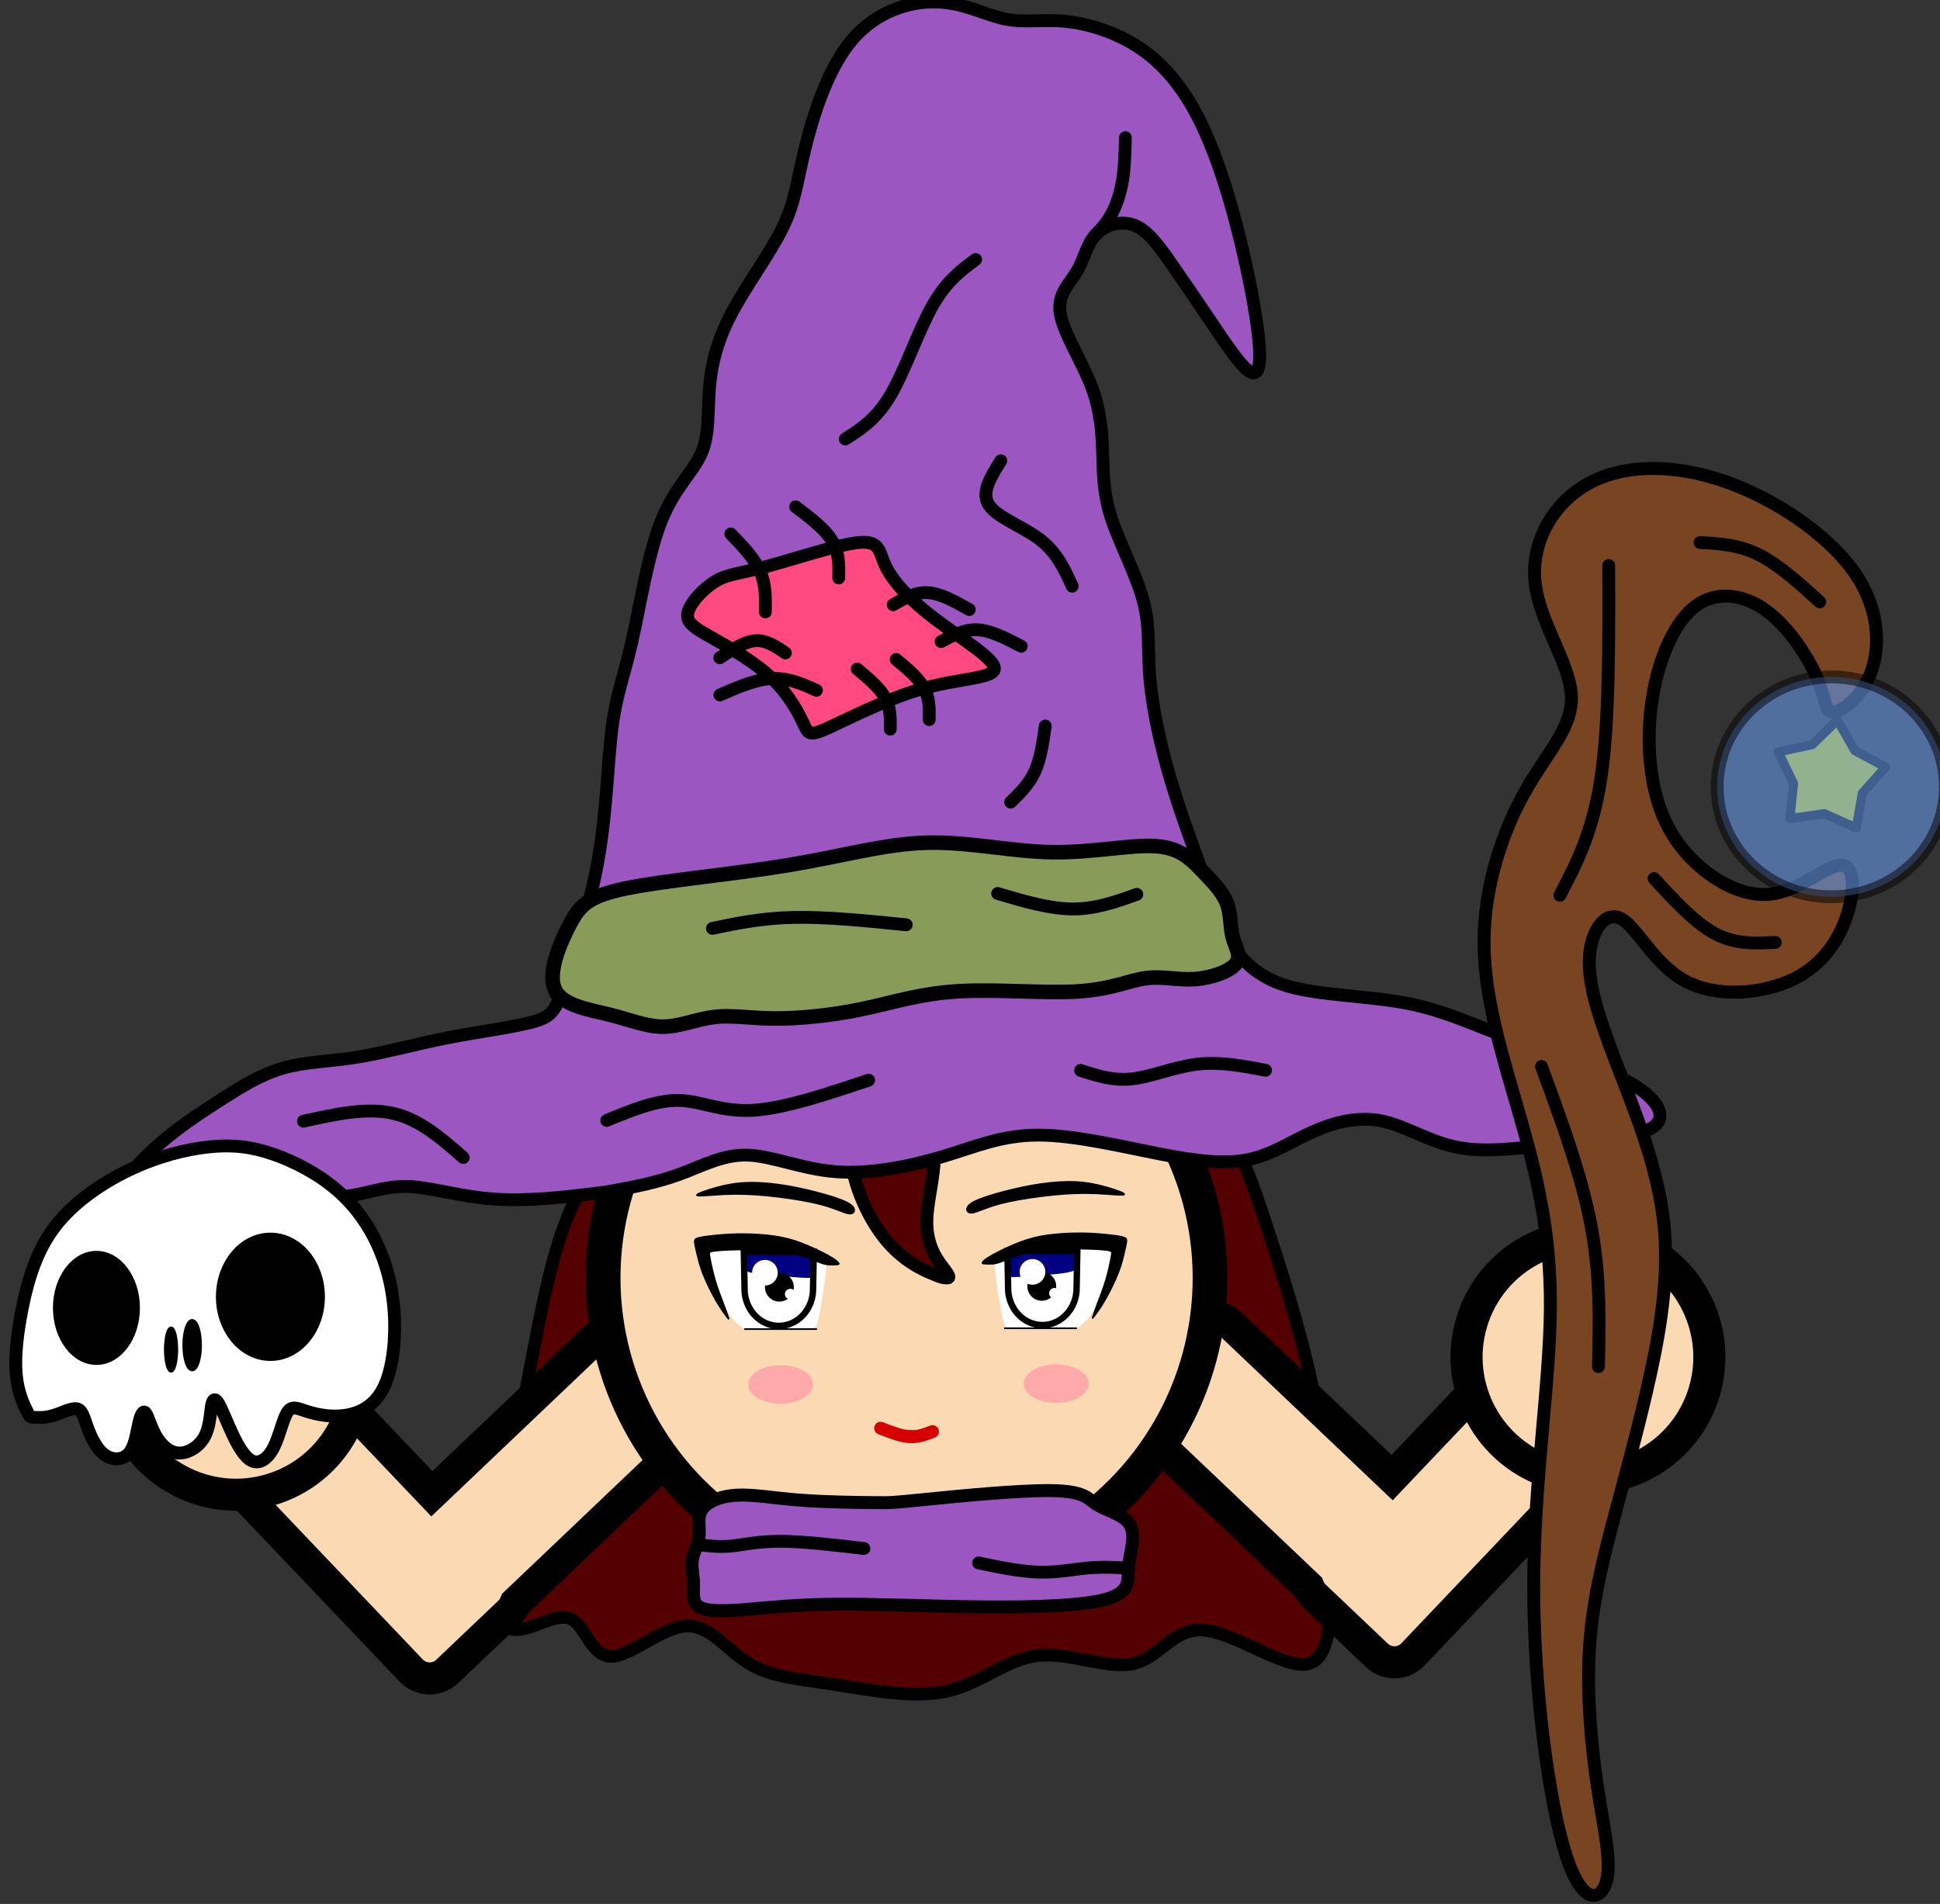 <?xml version="1.0" encoding="UTF-8" standalone="no"?>
<svg
   xmlns:dc="http://purl.org/dc/elements/1.1/"
   xmlns:cc="http://creativecommons.org/ns#"
   xmlns:rdf="http://www.w3.org/1999/02/22-rdf-syntax-ns#"
   xmlns:svg="http://www.w3.org/2000/svg"
   xmlns="http://www.w3.org/2000/svg"
   xmlns:sodipodi="http://sodipodi.sourceforge.net/DTD/sodipodi-0.dtd"
   xmlns:inkscape="http://www.inkscape.org/namespaces/inkscape"
   width="16.933mm"
   height="16.621mm"
   viewBox="0 0 16.933 16.621"
   version="1.1"
   id="svg7195"
   inkscape:version="1.0.2 (e86c870879, 2021-01-15)"
   sodipodi:docname="bruja_roja_down.svg">
  <rect x="0" y="0" width="16.933" height="16.621" fill="#333333" stroke="none"/>
  <defs
     id="defs7189">
    <inkscape:path-effect
       effect="bspline"
       id="path-effect25900"
       is_visible="true"
       lpeversion="1"
       weight="33.333"
       steps="2"
       helper_size="0"
       apply_no_weight="true"
       apply_with_weight="true"
       only_selected="false" />
    <inkscape:path-effect
       effect="bspline"
       id="path-effect6888"
       is_visible="true"
       lpeversion="1"
       weight="33.333"
       steps="2"
       helper_size="0"
       apply_no_weight="true"
       apply_with_weight="true"
       only_selected="false" />
    <inkscape:path-effect
       effect="bspline"
       id="path-effect6099"
       is_visible="true"
       lpeversion="1"
       weight="33.333"
       steps="2"
       helper_size="0"
       apply_no_weight="true"
       apply_with_weight="true"
       only_selected="false" />
    <inkscape:path-effect
       effect="bspline"
       id="path-effect5929"
       is_visible="true"
       lpeversion="1"
       weight="33.333"
       steps="2"
       helper_size="0"
       apply_no_weight="true"
       apply_with_weight="true"
       only_selected="false" />
    <inkscape:path-effect
       effect="bspline"
       id="path-effect6711"
       is_visible="true"
       lpeversion="1"
       weight="33.333"
       steps="2"
       helper_size="0"
       apply_no_weight="true"
       apply_with_weight="true"
       only_selected="false" />
    <inkscape:path-effect
       effect="bspline"
       id="path-effect6888-9"
       is_visible="true"
       lpeversion="1"
       weight="33.333"
       steps="2"
       helper_size="0"
       apply_no_weight="true"
       apply_with_weight="true"
       only_selected="false" />
    <inkscape:path-effect
       effect="bspline"
       id="path-effect6099-3"
       is_visible="true"
       lpeversion="1"
       weight="33.333"
       steps="2"
       helper_size="0"
       apply_no_weight="true"
       apply_with_weight="true"
       only_selected="false" />
    <inkscape:path-effect
       effect="bspline"
       id="path-effect5929-6"
       is_visible="true"
       lpeversion="1"
       weight="33.333"
       steps="2"
       helper_size="0"
       apply_no_weight="true"
       apply_with_weight="true"
       only_selected="false" />
    <inkscape:path-effect
       effect="bspline"
       id="path-effect6711-0"
       is_visible="true"
       lpeversion="1"
       weight="33.333"
       steps="2"
       helper_size="0"
       apply_no_weight="true"
       apply_with_weight="true"
       only_selected="false" />
    <inkscape:path-effect
       effect="bspline"
       id="path-effect29846"
       is_visible="true"
       lpeversion="1"
       weight="33.333"
       steps="2"
       helper_size="0"
       apply_no_weight="true"
       apply_with_weight="true"
       only_selected="false" />
    <inkscape:path-effect
       effect="bspline"
       id="path-effect12855"
       is_visible="true"
       lpeversion="1"
       weight="33.333"
       steps="2"
       helper_size="0"
       apply_no_weight="true"
       apply_with_weight="true"
       only_selected="false" />
    <inkscape:path-effect
       effect="bspline"
       id="path-effect12911"
       is_visible="true"
       lpeversion="1"
       weight="33.333"
       steps="2"
       helper_size="0"
       apply_no_weight="true"
       apply_with_weight="true"
       only_selected="false" />
    <inkscape:path-effect
       effect="bspline"
       id="path-effect12915"
       is_visible="true"
       lpeversion="1"
       weight="33.333"
       steps="2"
       helper_size="0"
       apply_no_weight="true"
       apply_with_weight="true"
       only_selected="false" />
    <inkscape:path-effect
       effect="bspline"
       id="path-effect12915-1"
       is_visible="true"
       lpeversion="1"
       weight="33.333"
       steps="2"
       helper_size="0"
       apply_no_weight="true"
       apply_with_weight="true"
       only_selected="false" />
    <inkscape:path-effect
       effect="bspline"
       id="path-effect12915-1-4"
       is_visible="true"
       lpeversion="1"
       weight="33.333"
       steps="2"
       helper_size="0"
       apply_no_weight="true"
       apply_with_weight="true"
       only_selected="false" />
    <inkscape:path-effect
       effect="bspline"
       id="path-effect12915-1-4-1"
       is_visible="true"
       lpeversion="1"
       weight="33.333"
       steps="2"
       helper_size="0"
       apply_no_weight="true"
       apply_with_weight="true"
       only_selected="false" />
    <inkscape:path-effect
       effect="bspline"
       id="path-effect12915-7"
       is_visible="true"
       lpeversion="1"
       weight="33.333"
       steps="2"
       helper_size="0"
       apply_no_weight="true"
       apply_with_weight="true"
       only_selected="false" />
    <inkscape:path-effect
       effect="bspline"
       id="path-effect12915-7-7"
       is_visible="true"
       lpeversion="1"
       weight="33.333"
       steps="2"
       helper_size="0"
       apply_no_weight="true"
       apply_with_weight="true"
       only_selected="false" />
    <inkscape:path-effect
       effect="bspline"
       id="path-effect12915-7-6"
       is_visible="true"
       lpeversion="1"
       weight="33.333"
       steps="2"
       helper_size="0"
       apply_no_weight="true"
       apply_with_weight="true"
       only_selected="false" />
    <inkscape:path-effect
       effect="bspline"
       id="path-effect12915-7-6-3"
       is_visible="true"
       lpeversion="1"
       weight="33.333"
       steps="2"
       helper_size="0"
       apply_no_weight="true"
       apply_with_weight="true"
       only_selected="false" />
    <inkscape:path-effect
       effect="bspline"
       id="path-effect18338"
       is_visible="true"
       lpeversion="1"
       weight="33.333"
       steps="2"
       helper_size="0"
       apply_no_weight="true"
       apply_with_weight="true"
       only_selected="false" />
    <inkscape:path-effect
       effect="bspline"
       id="path-effect25871"
       is_visible="true"
       lpeversion="1"
       weight="33.333"
       steps="2"
       helper_size="0"
       apply_no_weight="true"
       apply_with_weight="true"
       only_selected="false" />
    <inkscape:path-effect
       effect="bspline"
       id="path-effect25875"
       is_visible="true"
       lpeversion="1"
       weight="33.333"
       steps="2"
       helper_size="0"
       apply_no_weight="true"
       apply_with_weight="true"
       only_selected="false" />
    <inkscape:path-effect
       effect="bspline"
       id="path-effect28390"
       is_visible="true"
       lpeversion="1"
       weight="33.333"
       steps="2"
       helper_size="0"
       apply_no_weight="true"
       apply_with_weight="true"
       only_selected="false" />
    <inkscape:path-effect
       effect="bspline"
       id="path-effect32023"
       is_visible="true"
       lpeversion="1"
       weight="33.333"
       steps="2"
       helper_size="0"
       apply_no_weight="true"
       apply_with_weight="true"
       only_selected="false" />
    <inkscape:path-effect
       effect="bspline"
       id="path-effect32027"
       is_visible="true"
       lpeversion="1"
       weight="33.333"
       steps="2"
       helper_size="0"
       apply_no_weight="true"
       apply_with_weight="true"
       only_selected="false" />
    <inkscape:path-effect
       effect="bspline"
       id="path-effect32031"
       is_visible="true"
       lpeversion="1"
       weight="33.333"
       steps="2"
       helper_size="0"
       apply_no_weight="true"
       apply_with_weight="true"
       only_selected="false" />
    <inkscape:path-effect
       effect="bspline"
       id="path-effect32035"
       is_visible="true"
       lpeversion="1"
       weight="33.333"
       steps="2"
       helper_size="0"
       apply_no_weight="true"
       apply_with_weight="true"
       only_selected="false" />
    <inkscape:path-effect
       effect="bspline"
       id="path-effect32039"
       is_visible="true"
       lpeversion="1"
       weight="33.333"
       steps="2"
       helper_size="0"
       apply_no_weight="true"
       apply_with_weight="true"
       only_selected="false" />
    <inkscape:path-effect
       effect="bspline"
       id="path-effect32043"
       is_visible="true"
       lpeversion="1"
       weight="33.333"
       steps="2"
       helper_size="0"
       apply_no_weight="true"
       apply_with_weight="true"
       only_selected="false" />
    <inkscape:path-effect
       effect="bspline"
       id="path-effect32047"
       is_visible="true"
       lpeversion="1"
       weight="33.333"
       steps="2"
       helper_size="0"
       apply_no_weight="true"
       apply_with_weight="true"
       only_selected="false" />
    <inkscape:path-effect
       effect="bspline"
       id="path-effect32777"
       is_visible="true"
       lpeversion="1"
       weight="33.333"
       steps="2"
       helper_size="0"
       apply_no_weight="true"
       apply_with_weight="true"
       only_selected="false" />
    <inkscape:path-effect
       effect="bspline"
       id="path-effect35364"
       is_visible="true"
       lpeversion="1"
       weight="33.333"
       steps="2"
       helper_size="0"
       apply_no_weight="true"
       apply_with_weight="true"
       only_selected="false" />
    <inkscape:path-effect
       effect="bspline"
       id="path-effect35368"
       is_visible="true"
       lpeversion="1"
       weight="33.333"
       steps="2"
       helper_size="0"
       apply_no_weight="true"
       apply_with_weight="true"
       only_selected="false" />
    <inkscape:path-effect
       effect="bspline"
       id="path-effect35372"
       is_visible="true"
       lpeversion="1"
       weight="33.333"
       steps="2"
       helper_size="0"
       apply_no_weight="true"
       apply_with_weight="true"
       only_selected="false" />
    <inkscape:path-effect
       effect="bspline"
       id="path-effect35376"
       is_visible="true"
       lpeversion="1"
       weight="33.333"
       steps="2"
       helper_size="0"
       apply_no_weight="true"
       apply_with_weight="true"
       only_selected="false" />
    <inkscape:path-effect
       effect="bspline"
       id="path-effect35436"
       is_visible="true"
       lpeversion="1"
       weight="33.333"
       steps="2"
       helper_size="0"
       apply_no_weight="true"
       apply_with_weight="true"
       only_selected="false" />
    <inkscape:path-effect
       effect="bspline"
       id="path-effect39913"
       is_visible="true"
       lpeversion="1"
       weight="33.333"
       steps="2"
       helper_size="0"
       apply_no_weight="true"
       apply_with_weight="true"
       only_selected="false" />
    <inkscape:path-effect
       effect="bspline"
       id="path-effect40643"
       is_visible="true"
       lpeversion="1"
       weight="33.333"
       steps="2"
       helper_size="0"
       apply_no_weight="true"
       apply_with_weight="true"
       only_selected="false" />
    <inkscape:path-effect
       effect="bspline"
       id="path-effect40647"
       is_visible="true"
       lpeversion="1"
       weight="33.333"
       steps="2"
       helper_size="0"
       apply_no_weight="true"
       apply_with_weight="true"
       only_selected="false" />
  </defs>
  <sodipodi:namedview
     id="base"
     pagecolor="#ffffff"
     bordercolor="#666666"
     borderopacity="1.0"
     inkscape:pageopacity="0.0"
     inkscape:pageshadow="2"
     inkscape:zoom="3.959798"
     inkscape:cx="27.817523"
     inkscape:cy="30.308127"
     inkscape:document-units="mm"
     inkscape:current-layer="layer1"
     inkscape:document-rotation="0"
     showgrid="false"
     fit-margin-top="0"
     fit-margin-left="0"
     fit-margin-right="0"
     fit-margin-bottom="0"
     inkscape:window-width="1366"
     inkscape:window-height="741"
     inkscape:window-x="0"
     inkscape:window-y="0"
     inkscape:window-maximized="0" />
  <g
     inkscape:label="Capa 1"
     inkscape:groupmode="layer"
     id="layer1"
     transform="translate(-25.695,-14.771)">
    <g
       id="g91249"
       inkscape:export-filename="../../Desktop/GAME JAM/MAGA_1_F.png"
       inkscape:export-xdpi="10.939945"
       inkscape:export-ydpi="10.939945"
       transform="matrix(0.056,0,0,0.056,-37.655,45.715)">
      <path
         style="fill:#550000;stroke:#000000;stroke-width:1.972;stroke-linecap:butt;stroke-linejoin:miter;stroke-dasharray:none;stroke-opacity:1"
         d="m 1220.941,-365.555 c -3.514,6.894 -5.191,16.571 -7.407,27.998 -2.216,11.427 -4.971,24.604 -5.224,31.615 -0.253,7.011 1.994,7.855 4.608,7.269 2.614,-0.587 5.595,-2.604 7.598,-1.377 2.003,1.227 3.029,5.698 5.988,5.698 2.959,-1.9e-4 7.85,-4.471 11.602,-4.735 3.752,-0.264 6.363,3.679 9.826,5.806 3.463,2.127 7.777,2.437 13.315,3.291 5.539,0.853 12.303,2.249 17.631,1.049 5.329,-1.201 9.222,-4.997 14.145,-5.539 4.922,-0.542 10.873,2.171 14.908,1.245 4.035,-0.926 6.155,-5.492 10.764,-5.226 4.608,0.266 11.704,5.363 15.552,5.363 3.847,-7e-5 4.447,-5.097 4.484,-12.571 0.038,-7.474 -0.486,-17.325 -2.18,-26.857 -1.693,-9.532 -4.556,-18.743 -7.397,-27.496 -2.841,-8.753 -5.662,-17.046 -10.611,-21.99 -4.949,-4.944 -12.026,-6.539 -22.134,-6.499 -10.108,0.04 -23.247,1.715 -33.961,3.295 -10.714,1.58 -19.002,3.065 -25.822,5.863 -6.82,2.798 -12.171,6.908 -15.685,13.801 z"
         id="path25898"
         inkscape:path-effect="#path-effect25900"
         inkscape:original-d="m 1219.1045,-368.3386 c -1.6767,9.67756 -3.3536,19.35471 -5.0308,29.03196 -2.7547,13.17763 -5.5096,26.35447 -8.2648,39.53132 2.2479,0.84492 4.4955,1.68955 6.7427,2.53392 2.9812,-2.01758 5.9619,-4.03535 8.9426,-6.05343 1.026,4.47164 2.0517,8.94284 3.0772,13.41386 4.8921,-4.47111 9.7837,-8.94231 14.6753,-13.41386 2.6115,3.94337 5.2227,7.88632 7.8338,11.82908 4.3143,0.31093 8.6281,0.62158 12.9419,0.93197 6.764,1.39621 13.5276,2.79209 20.291,4.18773 3.8942,-3.7967 7.7879,-7.59351 11.6815,-11.39066 5.9508,2.71336 11.9013,5.42634 17.8517,8.13912 2.1206,-4.56558 4.2406,-9.13123 6.3605,-13.69724 7.0964,5.09736 14.1924,10.19425 21.288,15.29098 0.5996,-5.09683 1.1988,-10.19372 1.798,-15.29098 -0.5239,-9.85128 -1.0481,-19.70244 -1.5723,-29.55407 -2.8624,-9.21158 -5.725,-18.42306 -8.5878,-27.635 -2.8201,-8.29314 -5.6405,-16.58622 -8.461,-24.87973 -7.0773,-1.59483 -14.1545,-3.18985 -21.232,-4.78518 -13.1393,1.67511 -26.2783,3.3499 -39.4176,5.02445 -8.2883,1.48558 -16.5764,2.97083 -24.8649,4.45584 -5.3509,4.11032 -10.7018,8.22022 -16.053,12.32992 z"
         sodipodi:nodetypes="cccccccccccccccccccccc" />
      <g
         id="g31954"
         transform="rotate(19.364,2286.784,86.787)">
        <path
           id="rect10563-5-3"
           style="fill:#fbdab3;fill-opacity:1;stroke:#000000;stroke-width:5;stroke-linecap:square;stroke-dasharray:none;stroke-opacity:1;paint-order:stroke fill markers"
           d="m 1296.122,-13.285 c 2.017,0.906 2.912,3.259 2.006,5.276 l -20.22,45.026 c -0.906,2.017 -3.259,2.911 -5.276,2.006 l -12.185,-5.472 c -0.559,-0.251 -1.032,-0.614 -1.405,-1.05 l -33.76,-15.161 c -2.017,-0.906 -2.911,-3.259 -2.006,-5.276 l 5.472,-12.185 c 0.906,-2.017 3.259,-2.911 5.276,-2.006 l 31.68,14.227 12.956,-28.851 c 0.906,-2.017 3.259,-2.911 5.276,-2.006 z" />
        <ellipse
           style="fill:#fbdab3;fill-opacity:1;stroke:#000000;stroke-width:5;stroke-linecap:square;stroke-dasharray:none;stroke-opacity:1;paint-order:stroke fill markers"
           id="path470-4-6-9"
           cx="-1288.274"
           cy="-15.744"
           rx="18.918"
           ry="18.918"
           transform="scale(-1,1)" />
      </g>
      <g
         id="g31954-0"
         transform="matrix(-0.943,0.332,0.332,0.943,2388.105,-751.338)">
        <path
           id="rect10563-5-3-8"
           style="fill:#fbdab3;fill-opacity:1;stroke:#000000;stroke-width:5;stroke-linecap:square;stroke-dasharray:none;stroke-opacity:1;paint-order:stroke fill markers"
           d="m 1296.122,-13.285 c 2.017,0.906 2.912,3.259 2.006,5.276 l -20.22,45.026 c -0.906,2.017 -3.259,2.911 -5.276,2.006 l -12.185,-5.472 c -0.559,-0.251 -1.032,-0.614 -1.405,-1.05 l -33.76,-15.161 c -2.017,-0.906 -2.911,-3.259 -2.006,-5.276 l 5.472,-12.185 c 0.906,-2.017 3.259,-2.911 5.276,-2.006 l 31.68,14.227 12.956,-28.851 c 0.906,-2.017 3.259,-2.911 5.276,-2.006 z" />
        <ellipse
           style="fill:#fbdab3;fill-opacity:1;stroke:#000000;stroke-width:5;stroke-linecap:square;stroke-dasharray:none;stroke-opacity:1;paint-order:stroke fill markers"
           id="path470-4-6-9-8"
           cx="-1288.274"
           cy="-15.744"
           rx="18.918"
           ry="18.918"
           transform="scale(-1,1)" />
      </g>
      <g
         id="g12828"
         transform="translate(71.942,-504.533)">
        <circle
           style="fill:#fbdab3;fill-opacity:1;stroke:#000000;stroke-width:5.408;stroke-linecap:square;stroke-dasharray:none;stroke-opacity:1;paint-order:stroke fill markers"
           id="path470"
           cx="1200.611"
           cy="151.175"
           r="47.296" />
      </g>
      <g
         id="g7193"
         transform="translate(864.995,-206.104)">
        <path
           style="fill:#ffffff;fill-opacity:1;stroke:none;stroke-width:0.265px;stroke-linecap:butt;stroke-linejoin:miter;stroke-opacity:1"
           d="m 381.842,-139.581 c -0.418,-0.301 -1.255,-0.904 -2.291,-2.643 -1.037,-1.739 -2.273,-4.613 -2.938,-6.404 -0.665,-1.791 -0.759,-2.499 0.183,-2.968 0.941,-0.469 2.916,-0.698 5.339,-0.698 2.423,3e-5 5.292,0.229 7.481,0.586 2.189,0.357 3.697,0.842 4.544,1.21 0.846,0.368 1.031,0.619 0.829,2.471 -0.202,1.851 -0.791,5.303 -1.134,7.028 -0.344,1.725 -0.443,1.724 -2.334,1.723 -1.891,-0.001 -5.575,-0.002 -7.417,-0.002 -1.842,-5e-4 -1.842,-0.001 -2.26,-0.303 z"
           id="path6886"
           inkscape:path-effect="#path-effect6888"
           inkscape:original-d="m 382.26023,-139.27996 c -0.83624,-0.60278 -1.67275,-1.20583 -2.50952,-1.80914 -1.23624,-2.87401 -2.47271,-5.74817 -3.70948,-8.62265 -0.0932,-0.70766 -0.18672,-1.41555 -0.28046,-2.12372 1.97564,-0.22887 3.95094,-0.45799 5.926,-0.68739 2.86991,0.2294 5.73945,0.45853 8.6088,0.68739 1.50858,0.48505 3.01686,0.96981 4.52488,1.45432 0.18489,0.25145 0.36952,0.50263 0.55385,0.75355 -0.58822,3.4518 -1.17668,6.90319 -1.76543,10.35439 -0.099,-7.9e-4 -0.19825,-0.002 -0.29779,-0.003 -3.68342,-8e-4 -7.36697,-0.002 -11.05085,-0.003 z" />
        <path
           style="fill:#000080;fill-opacity:1;stroke:none;stroke-width:1;stroke-linecap:butt;stroke-linejoin:miter;stroke-dasharray:none;stroke-opacity:1"
           d="m 382.251,-148.436 c 0.492,0.2 0.984,0.401 2.045,0.559 1.06,0.158 2.689,0.275 3.919,0.368 1.23,0.093 2.061,0.164 2.794,0.206 0.733,0.043 1.367,0.057 1.684,0.044 0.317,-0.013 0.318,-0.054 0.354,-0.611 0.036,-0.557 0.107,-1.629 0.119,-2.293 0.013,-0.664 -0.033,-0.918 -0.591,-1.172 -0.558,-0.254 -1.628,-0.507 -3.253,-0.662 -1.625,-0.155 -3.805,-0.212 -5.015,-0.147 -1.21,0.065 -1.451,0.253 -1.638,0.576 -0.187,0.323 -0.32,0.78 -0.381,1.324 -0.061,0.544 -0.049,1.176 -0.037,1.808"
           id="path6097"
           inkscape:path-effect="#path-effect6099"
           inkscape:original-d="m 382.25108,-148.43564 c 0.49223,0.20049 0.98422,0.40073 1.47592,0.60069 1.6291,0.1166 3.25787,0.23292 4.88641,0.34898 0.83136,0.0708 1.66242,0.14132 2.49329,0.21159 0.63441,0.0148 1.26852,0.0294 1.90236,0.0437 0,-0.0407 0.003,-0.0817 0.003,-0.12288 0.071,-1.07226 0.14181,-2.14474 0.21235,-3.21751 -0.0455,-0.25453 -0.0912,-0.50931 -0.13716,-0.76436 -1.06987,-0.25268 -2.14,-0.50561 -3.2104,-0.7588 -2.17953,-0.0569 -4.35925,-0.11398 -6.53928,-0.17136 -0.24038,0.18812 -0.48099,0.37597 -0.72186,0.56356 -0.13298,0.45738 -0.26623,0.91448 -0.39976,1.37133 0.0122,0.63197 0.0241,1.26366 0.0358,1.8951"
           sodipodi:nodetypes="ccccccccccccc" />
        <path
           id="path5806"
           style="fill:none;fill-opacity:0.227;stroke:#000000;stroke-width:1;stroke-linecap:square;stroke-dasharray:none;stroke-opacity:1;paint-order:stroke fill markers"
           d="m 382.196,-151.335 0.11,5.8 a 5.336,5.759 0 0 0 2.668,4.987 5.336,5.759 0 0 0 5.336,0 5.336,5.759 0 0 0 2.668,-4.987 l 0.11,-5.8 z" />
        <path
           style="fill:none;stroke:#000000;stroke-width:0.265px;stroke-linecap:butt;stroke-linejoin:miter;stroke-opacity:1"
           d="m 382.26,-139.28 h 11.336"
           id="path6048" />
        <circle
           style="fill:#000000;fill-opacity:1;stroke:none;stroke-width:1.263;stroke-linecap:square;stroke-dasharray:none;stroke-opacity:1;paint-order:stroke fill markers"
           id="path6153"
           cx="387.731"
           cy="-145.815"
           r="2.25" />
        <ellipse
           style="fill:#ffffff;fill-opacity:1;stroke:none;stroke-width:1;stroke-linecap:square;stroke-dasharray:none;stroke-opacity:1;paint-order:stroke fill markers"
           id="path6155"
           cx="389.442"
           cy="-144.737"
           rx="0.853"
           ry="0.821" />
        <path
           style="fill:#000000;fill-opacity:1;stroke:#000000;stroke-width:0.265px;stroke-linecap:butt;stroke-linejoin:miter;stroke-opacity:1"
           d="m 379.531,-141.229 c -0.314,-0.423 -0.941,-1.27 -1.656,-2.51 -0.716,-1.24 -1.52,-2.874 -2.039,-4.215 -0.519,-1.341 -0.753,-2.39 -0.939,-3.192 -0.186,-0.802 -0.324,-1.358 -0.347,-1.709 -0.023,-0.351 0.068,-0.497 0.642,-0.639 0.573,-0.142 1.628,-0.281 2.828,-0.394 1.2,-0.113 2.546,-0.199 4.082,-0.191 1.537,0.008 3.264,0.111 4.773,0.325 1.509,0.214 2.798,0.538 4.279,1.101 1.481,0.563 3.153,1.364 4.175,1.93 1.022,0.566 1.394,0.897 1.559,1.087 0.166,0.19 0.126,0.241 -0.115,0.269 -0.241,0.028 -0.684,0.034 -1.098,0.029 -0.414,-0.005 -0.798,-0.02 -1.733,-0.383 -0.935,-0.363 -2.42,-1.075 -4.481,-1.478 -2.061,-0.404 -4.697,-0.499 -6.846,-0.502 -2.149,-0.003 -3.81,0.087 -4.708,0.183 -0.899,0.096 -1.034,0.197 -1.091,0.344 -0.057,0.147 -0.035,0.34 0.111,1.094 0.146,0.754 0.416,2.069 0.829,3.425 0.413,1.356 0.969,2.753 1.341,3.735 0.372,0.982 0.56,1.55 0.655,1.833 0.094,0.284 0.094,0.284 -0.219,-0.14 z"
           id="path5927"
           inkscape:path-effect="#path-effect5929"
           inkscape:original-d="m 379.84485,-140.80548 c -0.62698,-0.84645 -1.2542,-1.69316 -1.88172,-2.54014 -0.80372,-1.63328 -1.60768,-3.26675 -2.41191,-4.90052 -0.23355,-1.0486 -0.46733,-2.09742 -0.70138,-3.14652 -0.13769,-0.55561 -0.27565,-1.11145 -0.41387,-1.66757 0.0919,-0.14565 0.18352,-0.29156 0.27488,-0.43773 1.05476,-0.13869 2.10923,-0.27764 3.16346,-0.41685 1.34589,-0.0864 2.69145,-0.17305 4.0368,-0.25998 1.72789,0.10331 3.45544,0.20634 5.18274,0.30912 1.28987,0.32477 2.57942,0.64926 3.86874,0.9735 1.67251,0.80129 3.34468,1.60228 5.01661,2.40303 0.37195,0.33096 0.74361,0.66164 1.115,0.99206 -0.0396,0.0507 -0.0795,0.10118 -0.11962,0.15137 -0.4427,0.006 -0.88564,0.0118 -1.32884,0.0173 -0.38407,-0.0149 -0.76838,-0.03 -1.15295,-0.0454 -1.48524,-0.7112 -2.97069,-1.42264 -4.45643,-2.13436 -2.63617,-0.0953 -5.27251,-0.19089 -7.90916,-0.28674 -1.66095,0.0903 -3.32208,0.18037 -4.98353,0.27015 -0.13544,0.10137 -0.27115,0.20248 -0.40712,0.30332 0.0222,0.19295 0.0442,0.38563 0.066,0.57805 0.27027,1.31521 0.54025,2.63009 0.80999,3.94475 0.55603,1.39719 1.11173,2.79406 1.6672,4.19069 0.18865,0.56775 0.377,1.1352 0.56512,1.7024 z" />
        <path
           style="fill:#000000;fill-opacity:1;stroke:#000000;stroke-width:0.265px;stroke-linecap:butt;stroke-linejoin:miter;stroke-opacity:1"
           d="m 374.909,-160.135 c -0.223,-0.163 1.417,-0.743 2.949,-1.167 1.533,-0.424 2.958,-0.693 4.581,-0.769 1.623,-0.076 3.444,0.041 5.337,0.308 1.892,0.267 3.856,0.685 5.743,1.177 1.887,0.491 3.698,1.056 4.701,1.562 1.003,0.506 1.2,0.953 1.161,1.267 -0.038,0.313 -0.312,0.493 -0.728,0.467 -0.416,-0.026 -0.975,-0.258 -1.842,-0.589 -0.867,-0.331 -2.042,-0.761 -3.982,-1.176 -1.94,-0.415 -4.645,-0.814 -7.027,-1.048 -2.382,-0.234 -4.442,-0.304 -6.515,-0.213 -2.073,0.091 -4.157,0.344 -4.38,0.181 z"
           id="path6709"
           inkscape:path-effect="#path-effect6711"
           inkscape:original-d="m 373.04673,-159.71905 c 1.63983,-0.57924 3.2794,-1.15875 4.91873,-1.73852 1.42582,-0.26856 2.85134,-0.53738 4.27662,-0.80646 1.82126,0.11684 3.64218,0.23341 5.46288,0.34972 1.96403,0.41825 3.92771,0.83622 5.89116,1.25393 1.81097,0.56501 3.62159,1.12974 5.432,1.69421 0.19651,0.44752 0.39278,0.89475 0.58875,1.34173 -0.27289,0.18 -0.54605,0.35973 -0.81947,0.53921 -0.55861,-0.23152 -1.11749,-0.4633 -1.67663,-0.69534 -1.17465,-0.42971 -2.3495,-0.85967 -3.52465,-1.2899 -2.70468,-0.39905 -5.40951,-0.79834 -8.11464,-1.19791 -2.05978,-0.0694 -4.11975,-0.13904 -6.18003,-0.20896 -2.08468,0.25304 -4.16954,0.50579 -6.25472,0.75829 z" />
        <path
           style="fill:#ffffff;fill-opacity:1;stroke:none;stroke-width:0.265px;stroke-linecap:butt;stroke-linejoin:miter;stroke-opacity:1"
           d="m 434.522,-139.71 c 0.418,-0.301 1.255,-0.904 2.291,-2.643 1.037,-1.739 2.273,-4.613 2.938,-6.404 0.665,-1.791 0.759,-2.499 -0.183,-2.968 -0.941,-0.469 -2.916,-0.698 -5.339,-0.698 -2.423,3e-5 -5.292,0.229 -7.481,0.586 -2.189,0.357 -3.697,0.842 -4.544,1.21 -0.846,0.368 -1.031,0.619 -0.829,2.471 0.202,1.851 0.791,5.303 1.134,7.028 0.344,1.725 0.443,1.724 2.334,1.723 1.891,-0.001 5.575,-0.002 7.417,-0.002 1.842,-5e-4 1.842,-0.001 2.26,-0.303 z"
           id="path6886-2"
           inkscape:path-effect="#path-effect6888-9"
           inkscape:original-d="m 434.1041,-139.40845 c 0.83624,-0.60278 1.67275,-1.20583 2.50952,-1.80914 1.23624,-2.87401 2.47271,-5.74817 3.70948,-8.62265 0.0932,-0.70766 0.18672,-1.41555 0.28046,-2.12372 -1.97564,-0.22887 -3.95094,-0.45799 -5.926,-0.68739 -2.86991,0.2294 -5.73945,0.45853 -8.6088,0.68739 -1.50858,0.48505 -3.01686,0.96981 -4.52488,1.45432 -0.18489,0.25145 -0.36952,0.50263 -0.55385,0.75355 0.58822,3.4518 1.17668,6.90319 1.76543,10.35439 0.099,-7.9e-4 0.19825,-0.002 0.29779,-0.003 3.68342,-8e-4 7.36697,-0.002 11.05085,-0.003 z" />
        <path
           style="fill:#000080;fill-opacity:1;stroke:none;stroke-width:1;stroke-linecap:butt;stroke-linejoin:miter;stroke-dasharray:none;stroke-opacity:1"
           d="m 434.113,-148.564 c -0.492,0.2 -0.984,0.401 -2.045,0.559 -1.06,0.158 -2.689,0.275 -3.919,0.368 -1.23,0.093 -2.061,0.164 -2.794,0.206 -0.733,0.043 -1.367,0.057 -1.684,0.044 -0.317,-0.013 -0.318,-0.054 -0.354,-0.611 -0.036,-0.557 -0.107,-1.629 -0.119,-2.293 -0.013,-0.664 0.033,-0.918 0.591,-1.172 0.558,-0.254 1.628,-0.507 3.253,-0.662 1.625,-0.155 3.805,-0.212 5.015,-0.147 1.21,0.065 1.451,0.253 1.638,0.576 0.187,0.323 0.32,0.78 0.381,1.324 0.061,0.544 0.049,1.176 0.037,1.808"
           id="path6097-1"
           inkscape:path-effect="#path-effect6099-3"
           inkscape:original-d="m 434.11325,-148.56413 c -0.49223,0.20049 -0.98422,0.40073 -1.47592,0.60069 -1.6291,0.1166 -3.25787,0.23292 -4.88641,0.34898 -0.83136,0.0708 -1.66242,0.14132 -2.49329,0.21159 -0.63441,0.0148 -1.26852,0.0294 -1.90236,0.0437 0,-0.0407 -0.003,-0.0817 -0.003,-0.12288 -0.071,-1.07226 -0.14181,-2.14474 -0.21235,-3.21751 0.0455,-0.25453 0.0912,-0.50931 0.13716,-0.76436 1.06987,-0.25268 2.14,-0.50561 3.2104,-0.7588 2.17953,-0.0569 4.35925,-0.11398 6.53928,-0.17136 0.24038,0.18812 0.48099,0.37597 0.72186,0.56356 0.13298,0.45738 0.26623,0.91448 0.39976,1.37133 -0.0122,0.63197 -0.0241,1.26366 -0.0358,1.8951"
           sodipodi:nodetypes="ccccccccccccc" />
        <path
           id="path5806-7"
           style="fill:none;fill-opacity:0.227;stroke:#000000;stroke-width:1;stroke-linecap:square;stroke-dasharray:none;stroke-opacity:1;paint-order:stroke fill markers"
           d="m 434.168,-151.464 -0.11,5.8 a 5.336,5.759 0 0 1 -2.668,4.987 5.336,5.759 0 0 1 -5.336,0 5.336,5.759 0 0 1 -2.668,-4.987 l -0.11,-5.8 z" />
        <path
           style="fill:none;stroke:#000000;stroke-width:0.265px;stroke-linecap:butt;stroke-linejoin:miter;stroke-opacity:1"
           d="M 434.104,-139.408 H 422.768"
           id="path6048-9" />
        <circle
           style="fill:#000000;fill-opacity:1;stroke:none;stroke-width:1.263;stroke-linecap:square;stroke-dasharray:none;stroke-opacity:1;paint-order:stroke fill markers"
           id="path6153-2"
           cx="-428.633"
           cy="-145.944"
           r="2.25"
           transform="scale(-1,1)" />
        <ellipse
           style="fill:#ffffff;fill-opacity:1;stroke:none;stroke-width:1;stroke-linecap:square;stroke-dasharray:none;stroke-opacity:1;paint-order:stroke fill markers"
           id="path6155-0"
           cx="-430.626"
           cy="-144.865"
           rx="0.853"
           ry="0.821"
           transform="scale(-1,1)" />
        <path
           style="fill:#000000;fill-opacity:1;stroke:#000000;stroke-width:0.265px;stroke-linecap:butt;stroke-linejoin:miter;stroke-opacity:1"
           d="m 436.833,-141.357 c 0.314,-0.423 0.941,-1.27 1.656,-2.51 0.716,-1.24 1.52,-2.874 2.039,-4.215 0.519,-1.341 0.753,-2.39 0.939,-3.192 0.186,-0.802 0.324,-1.358 0.347,-1.709 0.023,-0.351 -0.068,-0.497 -0.642,-0.639 -0.573,-0.142 -1.628,-0.281 -2.828,-0.394 -1.2,-0.113 -2.546,-0.199 -4.082,-0.191 -1.537,0.008 -3.264,0.111 -4.773,0.325 -1.509,0.214 -2.798,0.538 -4.279,1.101 -1.481,0.563 -3.153,1.364 -4.175,1.93 -1.022,0.566 -1.394,0.897 -1.559,1.087 -0.166,0.19 -0.126,0.241 0.115,0.269 0.241,0.028 0.684,0.034 1.098,0.029 0.414,-0.005 0.798,-0.02 1.733,-0.383 0.935,-0.363 2.42,-1.075 4.481,-1.478 2.061,-0.404 4.697,-0.499 6.846,-0.502 2.149,-0.003 3.81,0.087 4.708,0.183 0.899,0.096 1.034,0.197 1.091,0.344 0.057,0.147 0.035,0.34 -0.111,1.094 -0.146,0.754 -0.416,2.069 -0.829,3.425 -0.413,1.356 -0.969,2.753 -1.341,3.735 -0.372,0.982 -0.56,1.55 -0.655,1.833 -0.094,0.284 -0.094,0.284 0.219,-0.14 z"
           id="path5927-2"
           inkscape:path-effect="#path-effect5929-6"
           inkscape:original-d="m 436.51948,-140.93397 c 0.62698,-0.84645 1.2542,-1.69316 1.88172,-2.54014 0.80372,-1.63328 1.60768,-3.26675 2.41191,-4.90052 0.23355,-1.0486 0.46733,-2.09742 0.70138,-3.14652 0.13769,-0.55561 0.27565,-1.11145 0.41387,-1.66757 -0.0919,-0.14565 -0.18352,-0.29156 -0.27488,-0.43773 -1.05476,-0.13869 -2.10923,-0.27764 -3.16346,-0.41685 -1.34589,-0.0864 -2.69145,-0.17305 -4.0368,-0.25998 -1.72789,0.10331 -3.45544,0.20634 -5.18274,0.30912 -1.28987,0.32477 -2.57942,0.64926 -3.86874,0.9735 -1.67251,0.80129 -3.34468,1.60228 -5.01661,2.40303 -0.37195,0.33096 -0.74361,0.66164 -1.115,0.99206 0.0396,0.0507 0.0795,0.10118 0.11962,0.15137 0.4427,0.006 0.88564,0.0118 1.32884,0.0173 0.38407,-0.0149 0.76838,-0.03 1.15295,-0.0454 1.48524,-0.7112 2.97069,-1.42264 4.45643,-2.13436 2.63617,-0.0953 5.27251,-0.19089 7.90916,-0.28674 1.66095,0.0903 3.32208,0.18037 4.98353,0.27015 0.13544,0.10137 0.27115,0.20248 0.40712,0.30332 -0.0222,0.19295 -0.0442,0.38563 -0.066,0.57805 -0.27027,1.31521 -0.54025,2.63009 -0.80999,3.94475 -0.55603,1.39719 -1.11173,2.79406 -1.6672,4.19069 -0.18865,0.56775 -0.377,1.1352 -0.56512,1.7024 z" />
        <path
           style="fill:#000000;fill-opacity:1;stroke:#000000;stroke-width:0.265px;stroke-linecap:butt;stroke-linejoin:miter;stroke-opacity:1"
           d="m 441.455,-160.264 c 0.223,-0.163 -1.417,-0.743 -2.949,-1.167 -1.533,-0.424 -2.958,-0.693 -4.581,-0.769 -1.623,-0.076 -3.444,0.041 -5.337,0.308 -1.892,0.267 -3.856,0.685 -5.743,1.177 -1.887,0.491 -3.698,1.056 -4.701,1.562 -1.003,0.506 -1.2,0.953 -1.161,1.267 0.038,0.313 0.312,0.493 0.728,0.467 0.416,-0.026 0.975,-0.258 1.842,-0.589 0.867,-0.331 2.042,-0.761 3.982,-1.176 1.94,-0.415 4.645,-0.814 7.027,-1.048 2.382,-0.234 4.442,-0.304 6.515,-0.213 2.073,0.091 4.157,0.344 4.38,0.181 z"
           id="path6709-3"
           inkscape:path-effect="#path-effect6711-0"
           inkscape:original-d="m 443.3176,-159.84754 c -1.63983,-0.57924 -3.2794,-1.15875 -4.91873,-1.73852 -1.42582,-0.26856 -2.85134,-0.53738 -4.27662,-0.80646 -1.82126,0.11684 -3.64218,0.23341 -5.46288,0.34972 -1.96403,0.41825 -3.92771,0.83622 -5.89116,1.25393 -1.81097,0.56501 -3.62159,1.12974 -5.432,1.69421 -0.19651,0.44752 -0.39278,0.89475 -0.58875,1.34173 0.27289,0.18 0.54605,0.35973 0.81947,0.53921 0.55861,-0.23152 1.11749,-0.4633 1.67663,-0.69534 1.17465,-0.42971 2.3495,-0.85967 3.52465,-1.2899 2.70468,-0.39905 5.40951,-0.79834 8.11464,-1.19791 2.05978,-0.0694 4.11975,-0.13904 6.18003,-0.20896 2.08468,0.25304 4.16954,0.50579 6.25472,0.75829 z" />
        <circle
           style="fill:#ffffff;fill-opacity:1;stroke:none;stroke-width:1.123;stroke-linecap:square;stroke-dasharray:none;stroke-opacity:1;paint-order:stroke fill markers"
           id="path6153-3-8"
           cx="-427.182"
           cy="-148.194"
           r="2"
           transform="scale(-1,1)" />
        <circle
           style="fill:#ffffff;fill-opacity:1;stroke:none;stroke-width:1.123;stroke-linecap:square;stroke-dasharray:none;stroke-opacity:1;paint-order:stroke fill markers"
           id="path6153-3"
           cx="385.478"
           cy="-148.065"
           r="2" />
      </g>
      <path
         style="fill:#550000;fill-opacity:1;stroke:#000000;stroke-width:2;stroke-linecap:butt;stroke-linejoin:miter;stroke-dasharray:none;stroke-opacity:1"
         d="m 1264.702,-376.219 c -2.159,3.484 0.325,10.653 3.248,15.078 2.923,4.425 6.284,6.105 8.173,6.944 1.889,0.84 2.307,0.84 2.67,0.84 0.363,0 0.671,0 -0.218,-1.181 -0.889,-1.181 -2.976,-3.544 -2.86,-7.867 0.116,-4.324 2.434,-10.608 0.192,-13.852 -2.242,-3.243 -9.045,-3.446 -11.205,0.038 z"
         id="path29844"
         inkscape:path-effect="#path-effect29846"
         inkscape:original-d="m 1260.0579,-379.90515 c 2.4847,7.16953 4.969,14.3388 7.4531,21.50781 3.3614,1.68031 6.7224,3.3603 10.0833,5.04005 0.4182,2.7e-4 0.836,2.7e-4 1.2537,0 0.3084,2.7e-4 0.6165,2.7e-4 0.9243,0 -2.0863,-2.36231 -4.1728,-4.72479 -6.2597,-7.08758 2.3186,-6.28439 4.6369,-12.56879 6.9549,-18.85358 -6.803,-0.20198 -13.6061,-0.4042 -20.4096,-0.6067 z" />
      <path
         style="fill:#9b56c1;fill-opacity:1;stroke:#000000;stroke-width:2;stroke-linecap:butt;stroke-linejoin:miter;stroke-dasharray:none;stroke-opacity:1"
         d="m 1222.556,-366.362 c -3.031,0.362 -9.095,1.086 -14.393,0.705 -5.299,-0.382 -9.832,-1.87 -13.478,-1.957 -3.646,-0.088 -6.404,1.225 -9.599,1.516 -3.195,0.291 -6.828,-0.439 -10.698,-0.637 -3.87,-0.198 -7.976,0.137 -11.765,0.534 -3.789,0.397 -7.259,0.857 -9.468,0.632 -2.209,-0.225 -3.155,-1.133 -2.245,-2.945 0.91,-1.812 3.678,-4.526 6.459,-6.791 2.781,-2.265 5.576,-4.081 8.518,-5.959 2.942,-1.878 6.031,-3.819 9.479,-4.804 3.448,-0.984 7.255,-1.012 11.541,-1.699 4.286,-0.687 9.051,-2.032 14.204,-3.042 5.153,-1.009 10.693,-1.682 13.616,-2.583 2.922,-0.901 3.226,-2.032 4.617,-6.271 1.39,-4.239 3.866,-11.588 5.178,-19.103 1.312,-7.515 1.459,-15.196 2.13,-20.411 0.671,-5.216 1.865,-7.966 3.094,-13.399 1.229,-5.432 2.492,-13.546 4.565,-18.773 2.073,-5.227 4.955,-7.568 6.245,-10.519 1.29,-2.951 0.989,-6.513 1.27,-10.149 0.281,-3.635 1.146,-7.343 3.432,-11.686 2.286,-4.343 5.992,-9.32 7.966,-13.348 1.974,-4.027 2.216,-7.104 3.48,-12.296 1.264,-5.192 3.551,-12.499 7.312,-16.964 3.76,-4.465 8.994,-6.088 13.248,-5.957 4.254,0.131 7.527,2.015 10.592,2.651 3.066,0.635 5.924,0.022 9.486,0.378 3.562,0.356 7.827,1.681 11.437,4.072 3.61,2.391 6.563,5.847 9.037,10.56 2.474,4.713 4.468,10.682 6.136,17.076 1.667,6.394 3.007,13.212 3.461,17.547 0.454,4.335 0.021,6.187 -1.374,5.348 -1.394,-0.84 -3.75,-4.371 -6.001,-7.717 -2.251,-3.346 -4.397,-6.506 -6.316,-9.251 -1.919,-2.745 -3.611,-5.076 -5.696,-5.867 -2.085,-0.79 -4.564,-0.04 -5.983,1.465 -1.419,1.505 -1.777,3.763 -2.925,5.704 -1.149,1.941 -3.088,3.565 -2.62,6.572 0.468,3.007 3.343,7.396 4.86,11.371 1.516,3.975 1.674,7.536 1.768,10.782 0.095,3.247 0.127,6.18 1.427,10.047 1.3,3.867 3.869,8.667 4.928,12.751 1.06,4.083 0.611,7.449 0.988,11.949 0.378,4.501 1.582,10.136 3.14,15.462 1.558,5.327 3.468,10.345 4.932,14.525 1.463,4.181 2.479,7.524 4.234,10.621 1.755,3.097 4.248,5.948 9.249,7.395 5.001,1.447 12.509,1.491 18.51,2.651 6,1.16 10.493,3.436 16.397,5.55 5.904,2.114 13.22,4.067 17.833,6.536 4.613,2.468 6.523,5.452 4.265,7.133 -2.258,1.682 -8.685,2.062 -14.583,2.671 -5.898,0.61 -11.268,1.448 -15.798,0.612 -4.53,-0.836 -8.22,-3.347 -11.93,-4.133 -3.71,-0.787 -7.441,0.151 -10.793,1.644 -3.353,1.492 -6.327,3.54 -9.976,4.326 -3.649,0.787 -7.973,0.313 -13.847,-0.831 -5.873,-1.143 -13.296,-2.956 -19.027,-2.956 -5.732,-4e-5 -9.773,1.812 -14.885,3.343 -5.112,1.53 -11.296,2.778 -16.663,2.366 -5.367,-0.412 -9.915,-2.484 -13.811,-2.588 -3.896,-0.105 -7.137,1.758 -10.715,3.049 -3.579,1.291 -7.494,2.01 -9.452,2.37 -1.958,0.36 -1.958,0.36 -4.989,0.722 z"
         id="path12853"
         inkscape:path-effect="#path-effect12855"
         inkscape:original-d="m 1225.5872,-366.72432 c -6.0629,0.72446 -12.126,1.44866 -18.1895,2.17259 -4.5337,-1.48762 -9.0676,-2.97545 -13.6018,-4.46358 -2.7575,1.31273 -5.5152,2.62514 -8.2732,3.93731 -3.6329,-0.72984 -7.2659,-1.45991 -10.8992,-2.19027 -4.1064,0.3348 -8.2129,0.66932 -12.3197,1.00358 -3.4704,0.45985 -6.9409,0.91942 -10.4118,1.37873 -0.9464,-0.90867 -1.8931,-1.81756 -2.84,-2.72674 2.7676,-2.71408 5.535,-5.42831 8.302,-8.14286 2.7953,-1.8157 5.5902,-3.63159 8.3849,-5.44778 3.0895,-1.94066 6.1786,-3.8815 9.2675,-5.82265 3.8071,-0.0274 7.6138,-0.0551 11.4203,-0.0831 4.7658,-1.34545 9.5311,-2.69111 14.2962,-4.03706 5.5408,-0.67252 11.0812,-1.34528 16.6214,-2.01832 0.3044,-1.13001 0.6085,-2.26023 0.9123,-3.39074 2.4767,-7.34843 4.953,-14.69683 7.429,-22.04564 0.1478,-7.68089 0.2952,-15.36174 0.4425,-23.04301 1.1945,-2.75028 2.3888,-5.50071 3.5828,-8.25146 1.2637,-8.11389 2.5271,-16.22772 3.7902,-24.34198 2.8823,-2.34017 5.7643,-4.68051 8.646,-7.02117 -0.3014,-3.56211 -0.603,-7.12434 -0.9049,-10.68691 0.8648,-3.70797 1.7294,-7.41606 2.5937,-11.12449 3.7068,-4.97743 7.4132,-9.95493 11.1194,-14.93278 0.2421,-3.07653 0.484,-6.15319 0.7255,-9.23018 2.2872,-7.30712 4.574,-14.61422 6.8606,-21.92173 5.234,-1.62259 10.4676,-3.24539 15.701,-4.86848 3.2736,1.88478 6.5469,3.76922 9.8199,5.65343 2.8585,-0.61305 5.7165,-1.22634 8.5743,-1.8399 4.2657,1.32554 8.5309,2.65076 12.7959,3.97575 2.9541,3.45665 5.9078,6.91289 8.8613,10.36895 1.9946,5.96971 3.9888,11.93893 5.9828,17.908 1.3405,6.81866 2.6807,13.63679 4.0206,20.45478 -0.4327,1.85252 -0.8657,3.7047 -1.299,5.55665 -2.3557,-3.53135 -4.7116,-7.06283 -7.0678,-10.59464 -2.1458,-3.15967 -4.2919,-6.31948 -6.4382,-9.47962 -1.6917,-2.33073 -3.3836,-4.66164 -5.0758,-6.99286 -2.4786,0.75085 -4.9573,1.5014 -7.4363,2.2517 -0.3579,2.25876 -0.716,4.51716 -1.0744,6.77535 -1.9392,1.62415 -3.8786,3.24797 -5.8182,4.87155 2.8757,4.38986 5.751,8.77928 8.6261,13.16852 0.1577,3.56089 0.3151,7.12137 0.4723,10.68166 0.032,2.93364 0.064,5.8669 0.096,8.79995 2.5688,4.80089 5.1371,9.60132 7.7053,14.40158 -0.4488,3.36611 -0.8979,6.73182 -1.3472,10.09733 1.2049,5.63547 2.4094,11.27045 3.6138,16.90528 1.911,5.01846 3.8217,10.03645 5.7321,15.05428 1.0163,3.3436 2.0322,6.6868 3.0479,10.0298 2.4936,2.85098 4.987,5.70159 7.4801,8.55198 7.5088,0.0442 15.0171,0.0881 22.5253,0.13181 4.4926,2.27597 8.9848,4.55159 13.4768,6.82699 7.3163,1.95326 14.6321,3.90618 21.9478,5.85887 1.9104,2.98368 3.8205,5.96698 5.7303,8.95007 -6.4264,0.38047 -12.8528,0.76067 -19.2797,1.14061 -5.3695,0.83909 -10.7391,1.67789 -16.1091,2.51644 -3.6899,-2.51064 -7.3799,-5.02144 -11.0703,-7.53255 -3.7301,0.93803 -7.4604,1.87575 -11.191,2.81323 -2.9744,2.0475 -5.9489,4.09465 -8.9238,6.14157 -4.3238,-0.47383 -8.6477,-0.9479 -12.972,-1.42225 -7.4224,-1.81224 -14.8447,-3.62467 -22.2675,-5.4374 -4.0407,1.81277 -8.0814,3.6252 -12.1225,5.4374 -6.184,1.24807 -12.368,2.49583 -18.5524,3.74335 -4.5489,-2.07148 -9.0978,-4.14314 -13.6472,-6.2151 -3.2413,1.86297 -6.4827,3.72559 -9.7244,5.58799 -3.9155,0.71966 -7.8311,1.43902 -11.747,2.15813 z" />
      <path
         style="fill:#ff4980;fill-opacity:1;stroke:#000000;stroke-width:2;stroke-linecap:butt;stroke-linejoin:miter;stroke-dasharray:none;stroke-opacity:1"
         d="m 1265.236,-468.011 c -3.293,0.264 -10.184,2.583 -14.495,3.742 -4.311,1.159 -6.041,1.159 -7.959,2.301 -1.917,1.142 -4.021,3.425 -4.33,4.975 -0.309,1.55 1.176,2.367 3.869,3.889 2.692,1.522 6.592,3.748 9.272,6.301 2.68,2.553 4.14,5.433 4.908,7.059 0.769,1.627 0.847,2.001 3.93,0.601 3.083,-1.4 9.172,-4.572 14.859,-6.14 5.688,-1.568 10.974,-1.53 10.954,-3.099 -0.02,-1.569 -5.347,-4.744 -9.286,-7.731 -3.938,-2.987 -6.488,-5.784 -7.61,-8.078 -1.123,-2.294 -0.819,-4.084 -4.112,-3.82 z"
         id="path12909"
         inkscape:path-effect="#path-effect12911"
         inkscape:original-d="m 1268.8341,-470.06533 c -6.8909,2.31877 -13.782,4.63728 -20.6734,6.95552 -1.7304,2.7e-4 -3.4609,2.7e-4 -5.1918,0 -2.1035,2.28352 -4.2073,4.56668 -6.3113,6.84963 1.4855,0.81709 2.9707,1.63388 4.4556,2.45043 3.9002,2.22668 7.7999,4.45301 11.6995,6.67912 1.4602,2.87992 2.92,5.75946 4.3796,8.63879 0.078,0.37425 0.1558,0.74822 0.2334,1.12193 6.0888,-3.17256 12.1772,-6.34526 18.2655,-9.51828 5.2871,0.0379 10.5737,0.0755 15.8602,0.11287 -5.3271,-3.17507 -10.6542,-6.35028 -15.9817,-9.52582 -2.5491,-2.79762 -5.0984,-5.59539 -7.648,-8.39349 0.3044,-1.79 0.6085,-3.5802 0.9124,-5.3707 z" />
      <path
         style="fill:none;stroke:#000000;stroke-width:2;stroke-linecap:round;stroke-linejoin:miter;stroke-dasharray:none;stroke-opacity:1"
         d="m 1243.436,-450.034 c 1.914,-1.265 3.828,-2.53 5.533,-2.656 1.705,-0.126 3.2,0.886 4.695,1.899"
         id="path12913"
         inkscape:path-effect="#path-effect12915"
         inkscape:original-d="m 1243.4362,-450.03439 c 1.9142,-1.26457 3.8282,-2.52941 5.742,-3.79453 1.4955,1.01271 2.9908,2.0251 4.4859,3.03724" />
      <path
         style="fill:none;stroke:#000000;stroke-width:2;stroke-linecap:round;stroke-linejoin:miter;stroke-dasharray:none;stroke-opacity:1"
         d="m 1243.451,-444.236 c 2.817,-1.223 5.634,-2.446 8.142,-2.567 2.509,-0.122 4.709,0.857 6.909,1.835"
         id="path12913-7"
         inkscape:path-effect="#path-effect12915-1"
         inkscape:original-d="m 1243.4507,-444.23627 c 2.817,-1.22249 5.6337,-2.44523 8.4501,-3.66826 2.2008,0.97901 4.4013,1.95772 6.6015,2.93618" />
      <path
         style="fill:none;stroke:#000000;stroke-width:2;stroke-linecap:round;stroke-linejoin:miter;stroke-dasharray:none;stroke-opacity:1"
         d="m 1282.319,-457.554 c -2.219,-1.25 -4.437,-2.499 -6.413,-2.624 -1.976,-0.125 -3.709,0.876 -5.442,1.876"
         id="path12913-7-8"
         inkscape:path-effect="#path-effect12915-1-4"
         inkscape:original-d="m 1282.3192,-457.55359 c -2.2188,-1.24926 -4.4372,-2.4988 -6.6555,-3.74862 -1.7334,1.00046 -3.4666,2.00061 -5.1995,3.0005" />
      <path
         style="fill:none;stroke:#000000;stroke-width:2;stroke-linecap:round;stroke-linejoin:miter;stroke-dasharray:none;stroke-opacity:1"
         d="m 1290.429,-451.824 c -2.34,-1.223 -4.679,-2.446 -6.763,-2.567 -2.084,-0.122 -3.912,0.857 -5.739,1.835"
         id="path12913-7-8-2"
         inkscape:path-effect="#path-effect12915-1-4-1"
         inkscape:original-d="m 1290.4295,-451.82363 c -2.3398,-1.22248 -4.6793,-2.44523 -7.0186,-3.66825 -1.828,0.97901 -3.6557,1.95771 -5.4832,2.93617" />
      <path
         style="fill:none;stroke:#000000;stroke-width:2;stroke-linecap:round;stroke-linejoin:miter;stroke-dasharray:none;stroke-opacity:1"
         d="m 1245.157,-469.338 c 1.832,1.897 3.664,3.794 4.562,5.821 0.897,2.027 0.86,4.182 0.822,6.338"
         id="path12913-1"
         inkscape:path-effect="#path-effect12915-7"
         inkscape:original-d="m 1245.1569,-469.33791 c 1.8321,1.89747 3.6641,3.79464 5.4964,5.6914 -0.038,2.15623 -0.075,4.31207 -0.1123,6.46756" />
      <path
         style="fill:none;stroke:#000000;stroke-width:2;stroke-linecap:round;stroke-linejoin:miter;stroke-dasharray:none;stroke-opacity:1"
         d="m 1255.258,-473.573 c 2.286,1.731 4.571,3.462 5.691,5.312 1.119,1.849 1.073,3.817 1.026,5.783"
         id="path12913-1-7"
         inkscape:path-effect="#path-effect12915-7-7"
         inkscape:original-d="m 1255.2576,-473.57264 c 2.2856,1.73143 4.5711,3.46258 6.857,5.19336 -0.047,1.96754 -0.094,3.93473 -0.1401,5.9016" />
      <path
         style="fill:none;stroke:#000000;stroke-width:2;stroke-linecap:round;stroke-linejoin:miter;stroke-dasharray:none;stroke-opacity:1"
         d="m 1264.857,-448.282 c 1.752,1.464 3.503,2.928 4.361,4.491 0.858,1.564 0.822,3.227 0.786,4.89"
         id="path12913-1-73"
         inkscape:path-effect="#path-effect12915-7-6"
         inkscape:original-d="m 1264.8566,-448.28211 c 1.7513,1.46409 3.5026,2.92795 5.2541,4.39149 -0.036,1.66375 -0.072,3.3272 -0.1073,4.99037" />
      <path
         style="fill:none;stroke:#000000;stroke-width:2;stroke-linecap:round;stroke-linejoin:miter;stroke-dasharray:none;stroke-opacity:1"
         d="m 1270.93,-449.774 c 1.752,1.464 3.503,2.928 4.361,4.491 0.858,1.564 0.822,3.227 0.786,4.89"
         id="path12913-1-73-9"
         inkscape:path-effect="#path-effect12915-7-6-3"
         inkscape:original-d="m 1270.93,-449.77449 c 1.7513,1.46409 3.5026,2.92795 5.2541,4.39149 -0.036,1.66375 -0.072,3.3272 -0.1073,4.99037" />
      <path
         style="fill:#899b59;fill-opacity:1;stroke:#000000;stroke-width:2.273;stroke-linecap:butt;stroke-linejoin:miter;stroke-dasharray:none;stroke-opacity:1"
         d="m 1217.728,-398.351 c 1.129,2.54 5.235,3.128 8.548,3.961 3.313,0.833 5.834,1.911 8.426,1.865 2.592,-0.046 5.256,-1.215 7.979,-1.525 2.723,-0.311 5.503,0.237 9.409,0.251 3.906,0.014 8.939,-0.506 13.584,-1.48 4.645,-0.974 8.903,-2.402 14.855,-2.761 5.952,-0.359 13.599,0.35 18.792,0.016 5.192,-0.334 7.931,-1.713 10.514,-2.062 2.583,-0.35 5.011,0.329 7.65,0.145 2.64,-0.184 5.492,-1.232 6.409,-2.422 0.917,-1.19 -0.102,-2.523 -0.52,-4.163 -0.418,-1.64 -0.235,-3.587 -0.941,-5.357 -0.706,-1.77 -2.3,-3.364 -3.938,-5.057 -1.638,-1.694 -3.319,-3.487 -7.181,-3.732 -3.861,-0.245 -9.903,1.06 -16.224,0.945 -6.321,-0.115 -12.921,-1.65 -19.42,-1.475 -6.5,0.175 -12.898,2.059 -21.472,3.485 -8.574,1.426 -19.322,2.393 -25.336,3.624 -6.013,1.231 -7.291,2.725 -8.854,5.718 -1.563,2.993 -3.411,7.485 -2.282,10.025 z"
         id="path18336"
         inkscape:path-effect="#path-effect18338"
         inkscape:original-d="m 1214.751,-396.39933 c 4.1063,0.58851 8.2124,1.17676 12.3183,1.76476 2.5206,1.07799 5.0409,2.15559 7.561,3.23287 2.6647,-1.16873 5.3288,-2.33776 7.9929,-3.50715 2.7806,0.54798 5.5607,1.09559 8.3405,1.64288 5.0331,-0.51941 10.0657,-1.03915 15.0983,-1.55923 4.2577,-1.42775 8.5152,-2.85579 12.7724,-4.28419 7.6475,0.70995 15.2943,1.41954 22.9411,2.12879 2.7384,-1.378 5.4765,-2.75628 8.2142,-4.13494 2.428,0.67928 4.8556,1.35819 7.2829,2.03677 2.8526,-1.0474 5.7049,-2.09507 8.5571,-3.14306 -1.0187,-1.33299 -2.0377,-2.66613 -3.057,-3.99962 0.1833,-1.9465 0.3664,-3.89315 0.5492,-5.84021 -1.5942,-1.59333 -3.1884,-3.18672 -4.7832,-4.78065 -1.681,-1.79337 -3.3621,-3.58671 -5.0436,-5.38054 -6.0414,1.30488 -12.0827,2.60936 -18.1244,3.91353 -6.6,-1.53426 -13.1999,-3.0688 -19.8003,-4.60372 -6.3984,1.88445 -12.7967,3.76848 -19.1953,5.6522 -10.749,0.96803 -21.4974,1.93565 -32.2469,2.903 -1.2772,1.49448 -2.5546,2.98857 -3.8322,4.48239 -1.848,4.49217 -3.6964,8.98437 -5.545,13.47612 z"
         sodipodi:nodetypes="ccccccccccccccccccccc" />
      <path
         style="fill:none;stroke:#000000;stroke-width:2;stroke-linecap:round;stroke-linejoin:miter;stroke-dasharray:none;stroke-opacity:1"
         d="m 1242.292,-407.85 c 3.884,-0.809 7.768,-1.618 12.803,-1.711 5.035,-0.093 11.221,0.53 17.407,1.153"
         id="path25869"
         inkscape:path-effect="#path-effect25871"
         inkscape:original-d="m 1242.2923,-407.84962 c 3.8843,-0.80887 7.7684,-1.618 11.6521,-2.4274 6.1865,0.62336 12.3724,1.24643 18.5581,1.86925" />
      <path
         style="fill:none;stroke:#000000;stroke-width:2;stroke-linecap:round;stroke-linejoin:miter;stroke-dasharray:none;stroke-opacity:1"
         d="m 1286.745,-413.289 c 4.02,1.196 8.04,2.391 11.655,2.414 3.616,0.022 6.827,-1.129 10.039,-2.28"
         id="path25873"
         inkscape:path-effect="#path-effect25875"
         inkscape:original-d="m 1286.7447,-413.28936 c 4.0199,1.19589 8.0396,2.39152 12.059,3.58688 3.2121,-1.15074 6.4238,-2.30169 9.6353,-3.45294" />
      <path
         style="fill:#ff0000;stroke:#d60000;stroke-width:2;stroke-linecap:round;stroke-linejoin:miter;stroke-dasharray:none;stroke-opacity:1"
         d="m 1268.511,-329.933 c 1.567,0.616 3.134,1.233 4.481,1.321 1.347,0.088 2.475,-0.352 3.602,-0.792"
         id="path28388"
         inkscape:path-effect="#path-effect28390"
         inkscape:original-d="m 1268.511,-329.93299 c 1.5671,0.61671 3.1339,1.23305 4.7005,1.84906 1.1278,-0.43962 2.2555,-0.87961 3.3828,-1.31991" />
      <ellipse
         style="fill:#ffaaaa;fill-opacity:1;stroke:none;stroke-width:2;stroke-linecap:round;stroke-dasharray:none;stroke-opacity:1;paint-order:stroke fill markers"
         id="path30766"
         cx="1295.878"
         cy="-336.873"
         rx="5.068"
         ry="3.003" />
      <ellipse
         style="fill:#ffaaaa;fill-opacity:1;stroke:none;stroke-width:2;stroke-linecap:round;stroke-dasharray:none;stroke-opacity:1;paint-order:stroke fill markers"
         id="path30766-9"
         cx="1252.924"
         cy="-336.745"
         rx="5.068"
         ry="3.003" />
      <path
         style="fill:none;stroke:#000000;stroke-width:2;stroke-linecap:round;stroke-linejoin:miter;stroke-dasharray:none;stroke-opacity:1"
         d="m 1262.994,-484.137 c 2.425,-1.539 4.851,-3.079 7.084,-6.886 2.233,-3.807 4.273,-9.883 6.448,-13.777 2.175,-3.894 4.484,-5.605 6.793,-7.317"
         id="path32021"
         inkscape:path-effect="#path-effect32023"
         inkscape:original-d="m 1262.9941,-484.13725 c 2.4256,-1.53905 4.851,-3.07836 7.276,-4.61794 2.0409,-6.0756 4.0813,-12.15123 6.1216,-18.22725 2.3095,-1.7114 4.6186,-3.423 6.9275,-5.1349" />
      <path
         style="fill:none;stroke:#000000;stroke-width:2;stroke-linecap:round;stroke-linejoin:miter;stroke-dasharray:none;stroke-opacity:1"
         d="m 1302.041,-516.007 c 0.849,-0.894 1.698,-1.788 2.442,-3.155 0.744,-1.367 1.383,-3.207 1.727,-5.278 0.344,-2.071 0.393,-4.372 0.443,-6.674"
         id="path32025"
         inkscape:path-effect="#path-effect32027"
         inkscape:original-d="m 1302.0405,-516.00671 c 0.8491,-0.89387 1.6981,-1.78807 2.5467,-2.68248 0.6392,-1.84 1.2781,-3.68028 1.9167,-5.52089 0.05,-2.3014 0.099,-4.60285 0.1477,-6.90481"
         sodipodi:nodetypes="cccc" />
      <path
         style="fill:none;stroke:#000000;stroke-width:2;stroke-linecap:round;stroke-linejoin:miter;stroke-dasharray:none;stroke-opacity:1"
         d="m 1298.365,-461.188 c -1.184,-2.616 -2.368,-5.232 -5,-7.258 -2.633,-2.026 -6.715,-3.46 -7.981,-5.404 -1.266,-1.944 0.302,-4.428 1.861,-6.896"
         id="path32029"
         inkscape:path-effect="#path-effect32031"
         inkscape:original-d="m 1298.3646,-461.18819 c -1.1835,-2.61615 -2.3673,-5.23257 -3.5514,-7.84925 -4.0818,-1.43441 -8.1637,-2.86903 -12.246,-4.30394 1.5252,-2.46822 3.1186,-4.93661 4.6774,-7.40532" />
      <path
         style="fill:none;stroke:#000000;stroke-width:2;stroke-linecap:round;stroke-linejoin:miter;stroke-dasharray:none;stroke-opacity:1"
         d="m 1288.776,-427.528 c 1.435,-1.402 2.87,-2.804 3.769,-4.781 0.899,-1.977 1.262,-4.53 1.625,-7.084"
         id="path32033"
         inkscape:path-effect="#path-effect32035"
         inkscape:original-d="m 1288.7757,-427.52765 c 1.4355,-1.40175 2.8707,-2.80376 4.3057,-4.20604 0.3631,-2.55277 0.726,-5.10569 1.0886,-7.65894" />
      <path
         style="fill:none;stroke:#000000;stroke-width:2;stroke-linecap:round;stroke-linejoin:miter;stroke-dasharray:none;stroke-opacity:1"
         d="m 1299.673,-385.708 c 2.536,0.827 5.072,1.654 8.092,1.31 3.02,-0.344 6.524,-1.859 10.061,-2.277 3.537,-0.418 7.107,0.261 10.677,0.941"
         id="path32037"
         inkscape:path-effect="#path-effect32039"
         inkscape:original-d="m 1299.6728,-385.70836 c 2.536,0.82732 5.0718,1.65438 7.6072,2.48116 3.5045,-1.51483 7.0085,-3.02986 10.5123,-4.54519 3.5703,0.67957 7.1402,1.35885 10.7099,2.03788" />
      <path
         style="fill:none;stroke:#000000;stroke-width:2;stroke-linecap:round;stroke-linejoin:miter;stroke-dasharray:none;stroke-opacity:1"
         d="m 1225.815,-377.909 c 3.869,-1.594 7.738,-3.188 11.216,-3.12 3.478,0.067 6.565,1.795 11.435,1.546 4.87,-0.249 11.524,-2.476 18.177,-4.703"
         id="path32041"
         inkscape:path-effect="#path-effect32043"
         inkscape:original-d="m 1225.8151,-377.90921 c 3.8692,-1.59346 7.738,-3.18718 11.6066,-4.78117 3.0871,1.72838 6.1738,3.45643 9.2603,5.18425 6.654,-2.22638 13.3075,-4.45294 19.9608,-6.67981" />
      <path
         style="fill:none;stroke:#000000;stroke-width:2;stroke-linecap:round;stroke-linejoin:miter;stroke-dasharray:none;stroke-opacity:1"
         d="m 1178.547,-377.787 c 4.907,-1.087 9.813,-2.175 13.964,-1.232 4.151,0.943 7.545,3.915 10.939,6.887"
         id="path32045"
         inkscape:path-effect="#path-effect32047"
         inkscape:original-d="m 1178.5474,-377.78689 c 4.9069,-1.08715 9.8136,-2.17457 14.72,-3.26225 3.3947,2.97257 6.7891,5.94476 10.1833,8.91675" />
      <g
         id="g35386"
         transform="translate(1.265,-187.706)">
        <path
           style="fill:#784421;stroke:#000000;stroke-width:2.017;stroke-linecap:butt;stroke-linejoin:miter;stroke-dasharray:none;stroke-opacity:1"
           d="m 1367.732,-241.552 c -3.479,6.165 -6.416,14.682 -6.434,23.468 -0.018,8.787 2.884,17.843 5.492,26.913 2.608,9.07 4.924,18.154 4.842,30.161 -0.081,12.007 -2.558,26.937 -2.594,43.197 -0.035,16.26 2.371,33.849 5.013,42.089 2.642,8.24 5.519,7.131 6.334,4.049 0.815,-3.082 -0.434,-8.136 -1.403,-14.549 -0.97,-6.413 -1.661,-14.185 -1.291,-21.117 0.37,-6.932 1.802,-13.024 3.479,-19.455 1.677,-6.431 3.599,-13.201 5.42,-21.029 1.821,-7.828 3.542,-16.715 2.835,-25.208 -0.707,-8.493 -3.842,-16.592 -6.598,-23.72 -2.757,-7.128 -5.135,-13.285 -5.135,-18.05 -10e-5,-4.765 2.378,-8.138 4.891,-6.892 2.512,1.246 5.158,7.11 10.066,9.752 4.908,2.642 12.077,2.063 16.898,-0.3 4.821,-2.364 7.293,-6.512 8.448,-10.378 1.154,-3.867 0.99,-7.452 -1.119,-7.391 -2.11,0.061 -6.164,3.768 -10.409,4.465 -4.245,0.697 -8.68,-1.618 -11.967,-4.604 -3.287,-2.987 -5.426,-6.646 -6.554,-11.355 -1.127,-4.709 -1.243,-10.469 -0.16,-15.946 1.083,-5.478 3.363,-10.673 6.582,-13.008 3.219,-2.336 7.377,-1.811 10.961,0.822 3.584,2.633 6.593,7.375 7.965,10.692 1.372,3.317 1.106,5.209 2.495,5.071 1.39,-0.138 4.434,-2.306 5.869,-6.354 1.435,-4.048 1.26,-9.977 -2.84,-15.679 -4.1,-5.702 -12.124,-11.178 -20.004,-13.916 -7.879,-2.738 -15.613,-2.738 -21.194,0.307 -5.582,3.045 -9.011,9.135 -8.38,15.339 0.631,6.203 5.322,12.519 5.658,17.584 0.335,5.065 -3.685,8.879 -7.164,15.045 z"
           id="path32775"
           inkscape:path-effect="#path-effect32777"
           inkscape:original-d="m 1367.1909,-243.90338 c -2.9372,8.51662 -5.8746,17.03297 -8.8123,25.54905 2.9021,9.05677 5.8039,18.11292 8.7055,27.16898 2.3154,9.08427 4.6304,18.1679 6.9453,27.25146 -2.4771,14.9305 -4.9544,29.86013 -7.4319,44.78979 2.4069,17.59031 4.8135,35.179643 7.2199,52.769062 2.8774,-1.108937 5.7546,-2.218097 8.6315,-3.327549 -1.2479,-5.054291 -2.4958,-10.108646 -3.7442,-15.163372 -0.6914,-7.771613 -1.3831,-15.543191 -2.075,-23.315181 1.4321,-6.09166 2.864,-12.18333 4.2956,-18.27541 1.9224,-6.76995 3.8444,-13.53991 5.7662,-20.31026 1.7209,-8.88666 3.4413,-17.77301 5.1617,-26.66017 -3.1346,-8.09919 -6.2693,-16.19835 -9.4043,-24.29791 -2.3785,-6.15667 -4.757,-12.31334 -7.1359,-18.47042 2.3789,-3.37294 4.7575,-6.74602 7.1359,-10.11943 2.646,5.86466 5.2917,11.72881 7.9373,17.59282 7.1697,-0.57889 14.3386,-1.158 21.5077,-1.73741 2.4729,-4.14791 4.9456,-8.2959 7.418,-12.44429 -0.164,-3.58499 -0.3282,-7.1701 -0.4927,-10.7557 -4.0544,3.70766 -8.1088,7.41475 -12.1637,11.12185 -4.4351,-2.3141 -8.8702,-4.62838 -13.3057,-6.94295 -2.1388,-3.65887 -4.2778,-7.31786 -6.4172,-10.9772 -0.1151,-5.75931 -0.2306,-11.51865 -0.3463,-17.27837 2.2807,-5.1953 4.5611,-10.39064 6.8412,-15.58639 4.1584,0.52481 8.3164,1.0493 12.4743,1.57354 3.0099,4.74231 6.0194,9.48417 9.0287,14.22584 -0.2656,1.89215 -0.5314,3.78395 -0.7976,5.67551 3.0452,-2.16757 6.09,-4.33531 9.1346,-6.50337 -0.1751,-5.92867 -0.3504,-11.85734 -0.5258,-17.78644 -8.0246,-5.47563 -16.0491,-10.95131 -24.074,-16.42737 -7.7335,2.7e-4 -15.467,2.7e-4 -23.2008,0 -3.4294,6.09064 -6.8589,12.1808 -10.2886,18.27079 4.6917,6.31627 9.3829,12.63201 14.0739,18.9476 -4.0202,3.81466 -8.0406,7.62887 -12.0613,11.4429 z"
           sodipodi:nodetypes="cccccccccccccccccccccccccccccccccc" />
        <g
           id="g35360"
           transform="translate(-82.577,-42.406)">
          <path
             sodipodi:type="star"
             style="fill:#ffff00;fill-opacity:1;stroke:#000000;stroke-width:2;stroke-linecap:round;stroke-linejoin:round;stroke-dasharray:none;stroke-opacity:1;paint-order:stroke fill markers"
             id="path33213"
             inkscape:flatsided="false"
             sodipodi:sides="5"
             sodipodi:cx="1193.1124"
             sodipodi:cy="-324.1087"
             sodipodi:r1="12.533333"
             sodipodi:r2="8.0213327"
             sodipodi:arg1="1.0816036"
             sodipodi:arg2="1.7099221"
             inkscape:rounded="0"
             inkscape:randomized="0"
             inkscape:transform-center-x="-0.041095693"
             inkscape:transform-center-y="-0.042034493"
             transform="matrix(0.709,0,0,0.717,651.795,31.075)"
             d="m 1199.002,-313.045 -7.002,-3.12 -7.589,1.076 0.803,-7.623 -3.369,-6.885 7.498,-1.592 5.507,-5.332 3.831,6.639 6.773,3.59 -5.131,5.695 z" />
          <ellipse
             style="fill:#5f8dd3;fill-opacity:0.677;stroke:#000000;stroke-width:2;stroke-linecap:round;stroke-linejoin:round;stroke-dasharray:none;stroke-opacity:0.504;paint-order:stroke fill markers"
             id="path33588"
             cx="1497.995"
             cy="-199.799"
             rx="17.791"
             ry="17.137" />
        </g>
        <path
           style="fill:none;stroke:#000000;stroke-width:2;stroke-linecap:round;stroke-linejoin:miter;stroke-dasharray:none;stroke-opacity:1"
           d="m 1379.123,-151.821 c 0.164,-7.105 0.327,-14.211 -1.152,-22.009 -1.479,-7.798 -4.601,-16.288 -7.724,-24.779"
           id="path35362"
           inkscape:path-effect="#path-effect35364"
           inkscape:original-d="m 1379.123,-151.8212 c 0.1637,-7.10529 0.3272,-14.21084 0.4904,-21.31666 -3.1219,-8.49036 -6.244,-16.98065 -9.3664,-25.47136" />
        <path
           style="fill:none;stroke:#000000;stroke-width:2;stroke-linecap:round;stroke-linejoin:miter;stroke-dasharray:none;stroke-opacity:1"
           d="m 1373.114,-225.299 c 2.579,-4.94 5.158,-9.879 6.426,-18.447 1.269,-8.568 1.227,-20.763 1.186,-32.96"
           id="path35366"
           inkscape:path-effect="#path-effect35368"
           inkscape:original-d="m 1373.1136,-225.29918 c 2.5791,-4.93941 5.158,-9.87908 7.7365,-14.81902 -0.041,-12.1959 -0.083,-24.39156 -0.1243,-36.58773" />
        <path
           style="fill:none;stroke:#000000;stroke-width:2;stroke-linecap:round;stroke-linejoin:miter;stroke-dasharray:none;stroke-opacity:1"
           d="m 1387.793,-227.913 c 3.199,3.477 6.397,6.953 9.547,8.613 3.151,1.659 6.253,1.502 9.356,1.344"
           id="path35370"
           inkscape:path-effect="#path-effect35372"
           inkscape:original-d="m 1387.7932,-227.91327 c 3.1985,3.4768 6.3968,6.95333 9.5948,10.4296 3.1032,-0.15748 6.206,-0.31522 9.3085,-0.47323" />
        <path
           style="fill:none;stroke:#000000;stroke-width:2;stroke-linecap:round;stroke-linejoin:miter;stroke-dasharray:none;stroke-opacity:1"
           d="m 1394.955,-280.293 c 3.003,0.167 6.005,0.334 9.116,1.875 3.11,1.541 6.329,4.456 9.546,7.371"
           id="path35374"
           inkscape:path-effect="#path-effect35376"
           inkscape:original-d="m 1394.9545,-280.29323 c 3.0028,0.16706 6.0053,0.33385 9.0075,0.50038 3.2186,2.91526 6.4368,5.83015 9.6547,8.7448" />
      </g>
      <g
         id="g36529"
         transform="translate(210.641,-278.722)">
        <path
           style="fill:#ffffff;fill-opacity:1;stroke:#000000;stroke-width:2;stroke-linecap:butt;stroke-linejoin:miter;stroke-dasharray:none;stroke-opacity:1"
           d="m 924.798,-53.894 c -0.465,-0.945 -1.395,-2.834 -1.655,-5.663 -0.26,-2.829 0.151,-6.599 1.003,-10.711 0.852,-4.112 2.145,-8.566 5.001,-12.324 2.856,-3.758 7.275,-6.818 11.666,-8.903 4.391,-2.085 8.752,-3.193 12.406,-3.571 3.654,-0.378 6.599,-0.026 9.937,1.123 3.338,1.148 7.067,3.093 10.021,5.659 2.954,2.566 5.132,5.754 6.605,9.233 1.473,3.479 2.241,7.249 2.333,11.201 0.092,3.952 -0.49,8.087 -1.904,10.681 -1.414,2.594 -3.66,3.646 -5.847,3.959 -2.187,0.313 -4.315,-0.114 -5.826,-0.589 -1.511,-0.476 -2.404,-1 -3.12,0.077 -0.716,1.077 -1.252,3.755 -2.155,5.516 -0.903,1.762 -2.172,2.607 -3.33,2.115 -1.158,-0.492 -2.206,-2.321 -3.101,-4.229 -0.895,-1.908 -1.637,-3.895 -2.181,-4.782 -0.544,-0.887 -0.891,-0.674 -1.085,0.476 -0.194,1.151 -0.234,3.238 -1.104,4.793 -0.87,1.555 -2.57,2.577 -4.04,2.49 -1.47,-0.088 -2.71,-1.285 -3.523,-2.7 -0.812,-1.415 -1.197,-3.046 -1.579,-3.53 -0.382,-0.484 -0.761,0.178 -1.084,1.593 -0.323,1.415 -0.588,3.582 -1.541,4.68 -0.953,1.098 -2.592,1.127 -3.841,0.192 -1.249,-0.935 -2.109,-2.834 -2.653,-4.347 -0.545,-1.513 -0.775,-2.641 -1.648,-2.785 -0.873,-0.144 -2.388,0.695 -3.71,1.074 -1.322,0.379 -2.451,0.298 -3.016,0.258 -0.565,-0.041 -0.565,-0.041 -1.03,-0.985 z"
           id="path35434"
           inkscape:path-effect="#path-effect35436"
           inkscape:original-d="m 925.26317,-52.949829 c -0.92988,-1.889085 -1.86002,-3.778435 -2.79043,-5.668052 0.41119,-3.769207 0.82212,-7.538527 1.23278,-11.308188 1.29323,-4.454324 2.58614,-8.908738 3.87881,-13.363504 4.41953,-3.060298 8.83862,-6.120741 13.25751,-9.181507 4.3621,-1.108318 8.72379,-2.216854 13.08528,-3.32568 2.94598,0.352607 5.89159,0.704934 8.83701,1.057005 3.72996,1.944497 7.4595,3.888652 11.18886,5.832581 2.17858,3.18835 4.35681,6.37631 6.53481,9.564068 0.76792,3.770251 1.53556,7.540088 2.30296,11.309733 -0.58227,4.135276 -1.16478,8.270124 -1.74758,12.404789 -2.24567,1.053033 -4.49154,2.10576 -6.73772,3.158246 -2.12775,-0.426561 -4.25571,-0.853368 -6.38397,-1.280451 -0.89339,-0.524094 -1.78702,-1.048435 -2.68092,-1.573051 -0.53676,2.678221 -1.07375,5.356072 -1.61102,8.03371 -1.2687,0.845683 -2.53759,1.691064 -3.80677,2.536198 -1.04772,-1.829154 -2.09568,-3.658499 -3.14394,-5.488146 -0.74146,-1.986521 -1.48314,-3.973224 -2.22514,-5.960234 -0.34669,0.21318 -0.69361,0.42609 -1.04082,0.638736 -0.0397,2.088057 -0.0798,4.175768 -0.12004,6.263253 -1.69976,1.022578 -3.39974,2.044854 -5.1,3.066881 -1.24,-1.19756 -2.48023,-2.395334 -3.72073,-3.593399 -0.38407,-1.631177 -0.76841,-3.26255 -1.15298,-4.894222 -0.37909,0.663082 -0.75843,1.325877 -1.13805,1.988417 -0.26554,2.167422 -0.53131,4.334489 -0.79738,6.501337 -1.63927,0.02913 -3.27874,0.058 -4.91849,0.0866 -0.85895,-1.898912 -1.7181,-3.798009 -2.57755,-5.697413 -0.23021,-1.127324 -0.46069,-2.254864 -0.69141,-3.382696 -1.51487,0.839605 -3.02993,1.678911 -4.5453,2.517969 -1.129,-0.08073 -2.25825,-0.161719 -3.38778,-0.242978 z" />
        <ellipse
           style="fill:#000000;fill-opacity:1;stroke:none;stroke-width:2.224;stroke-linecap:round;stroke-linejoin:round;stroke-dasharray:none;stroke-opacity:0.504;paint-order:stroke fill markers"
           id="path35490"
           cx="935.639"
           cy="-69.963"
           rx="6.778"
           ry="8.888" />
        <ellipse
           style="fill:#000000;fill-opacity:1;stroke:#000000;stroke-width:2.308;stroke-linecap:round;stroke-linejoin:round;stroke-dasharray:none;stroke-opacity:1;paint-order:stroke fill markers"
           id="path35490-5"
           cx="962.758"
           cy="-71.693"
           rx="7.34"
           ry="8.844" />
        <ellipse
           style="fill:#000000;fill-opacity:1;stroke:#000000;stroke-width:0.487;stroke-linecap:round;stroke-linejoin:round;stroke-dasharray:none;stroke-opacity:1;paint-order:stroke fill markers"
           id="path35490-5-0"
           cx="947.271"
           cy="-63.471"
           rx="0.862"
           ry="3.35" />
        <ellipse
           style="fill:#000000;fill-opacity:1;stroke:#000000;stroke-width:0.613;stroke-linecap:round;stroke-linejoin:round;stroke-dasharray:none;stroke-opacity:1;paint-order:stroke fill markers"
           id="path35490-5-0-9"
           cx="950.56"
           cy="-64.154"
           rx="1.216"
           ry="3.767" />
      </g>
      <g
         id="g40652"
         transform="translate(89.867,-356.495)">
        <path
           style="fill:#9b56c1;fill-opacity:1;stroke:#000000;stroke-width:2.022;stroke-linecap:butt;stroke-linejoin:miter;stroke-dasharray:none;stroke-opacity:1"
           d="m 1177.775,38.168 c -2.558,-0.025 -7.673,-0.076 -11.786,-0.397 -4.113,-0.321 -7.224,-0.913 -9.799,-0.766 -2.575,0.147 -4.614,1.032 -5.399,2.234 -0.785,1.201 -0.314,2.718 -0.443,4.069 -0.129,1.351 -0.857,2.536 -1.045,3.739 -0.188,1.202 0.164,2.421 0.181,3.786 0.017,1.365 -0.3,2.875 0.905,3.599 1.205,0.724 3.931,0.661 7.363,0.384 3.432,-0.277 7.57,-0.769 13.968,-0.816 6.398,-0.047 15.056,0.351 23.107,0.421 8.051,0.07 15.493,-0.188 19.074,-1.232 3.581,-1.043 3.3,-2.871 3.342,-4.374 0.043,-1.503 0.409,-2.681 0.598,-4.021 0.189,-1.34 0.2,-2.843 -0.918,-3.891 -1.119,-1.048 -3.367,-1.642 -4.704,-2.513 -1.337,-0.871 -1.762,-2.019 -6.925,-2.098 -5.162,-0.079 -15.062,0.911 -20.012,1.406 -4.95,0.495 -4.95,0.495 -7.508,0.47 z"
           id="path39911"
           inkscape:path-effect="#path-effect39913"
           inkscape:original-d="m 1180.3321,38.193637 c -5.1149,-0.05023 -10.2302,-0.100692 -15.3457,-0.151402 -3.1104,-0.591353 -6.2212,-1.18291 -9.3321,-1.77474 -2.0394,0.885847 -4.0787,1.771402 -6.1185,2.656737 0.4707,1.517216 0.9412,3.034112 1.4113,4.550809 -0.7276,1.185714 -1.4554,2.371137 -2.1836,3.556338 0.352,1.219307 0.7037,2.438326 1.0549,3.657136 -0.3166,1.510587 -0.6335,3.020869 -0.9506,4.530935 2.7266,-0.0623 5.4527,-0.124825 8.1787,-0.187607 4.1384,-0.491742 8.2761,-0.983696 12.4138,-1.475908 8.6588,0.398233 17.3169,0.796204 25.975,1.193943 7.4431,-0.258079 14.8855,-0.516386 22.3279,-0.774943 -0.2808,-1.82782 -0.5619,-3.655718 -0.8432,-5.484119 0.3665,-1.177398 0.7327,-2.354963 1.0986,-3.5328 0.012,-1.502366 0.023,-3.004921 0.034,-4.507744 -2.2484,-0.593747 -4.4969,-1.187709 -6.7458,-1.781928 -0.4249,-1.147883 -0.8499,-2.295974 -1.2752,-3.44432 -9.8998,0.99014 -19.7993,1.979982 -29.6994,2.969613 z"
           sodipodi:nodetypes="sccccccccccccccccss" />
        <path
           style="fill:none;stroke:#000000;stroke-width:2;stroke-linecap:round;stroke-linejoin:miter;stroke-dasharray:none;stroke-opacity:1"
           d="m 1150.288,44.721 c 1.589,0.197 3.177,0.394 5.062,0.212 1.885,-0.182 4.067,-0.742 7.564,-0.742 3.497,3.98e-4 8.31,0.561 13.122,1.123"
           id="path40641"
           inkscape:path-effect="#path-effect40643"
           inkscape:original-d="m 1150.2877,44.721099 c 1.5886,0.197337 3.1769,0.394407 4.7649,0.591212 2.1821,-0.560118 4.3639,-1.120479 6.5455,-1.681115 4.8129,0.561353 9.6253,1.122421 14.4375,1.683234" />
        <path
           style="fill:none;fill-opacity:1;stroke:#000000;stroke-width:2;stroke-linecap:round;stroke-linejoin:miter;stroke-dasharray:none;stroke-opacity:1"
           d="m 1217.352,48.389 c -2.053,-0.12 -4.107,-0.24 -6.377,-0.038 -2.27,0.203 -4.756,0.728 -7.635,0.651 -2.879,-0.077 -6.15,-0.755 -9.422,-1.434"
           id="path40645"
           inkscape:path-effect="#path-effect40647"
           inkscape:original-d="m 1217.3516,48.389237 c -2.0534,-0.119925 -4.107,-0.240115 -6.1609,-0.360569 -2.4859,0.525527 -4.972,1.050768 -7.4585,1.575761 -3.2712,-0.67846 -6.5426,-1.357184 -9.8143,-2.036158"
           sodipodi:nodetypes="cccc" />
      </g>
    </g>
  </g>
</svg>
